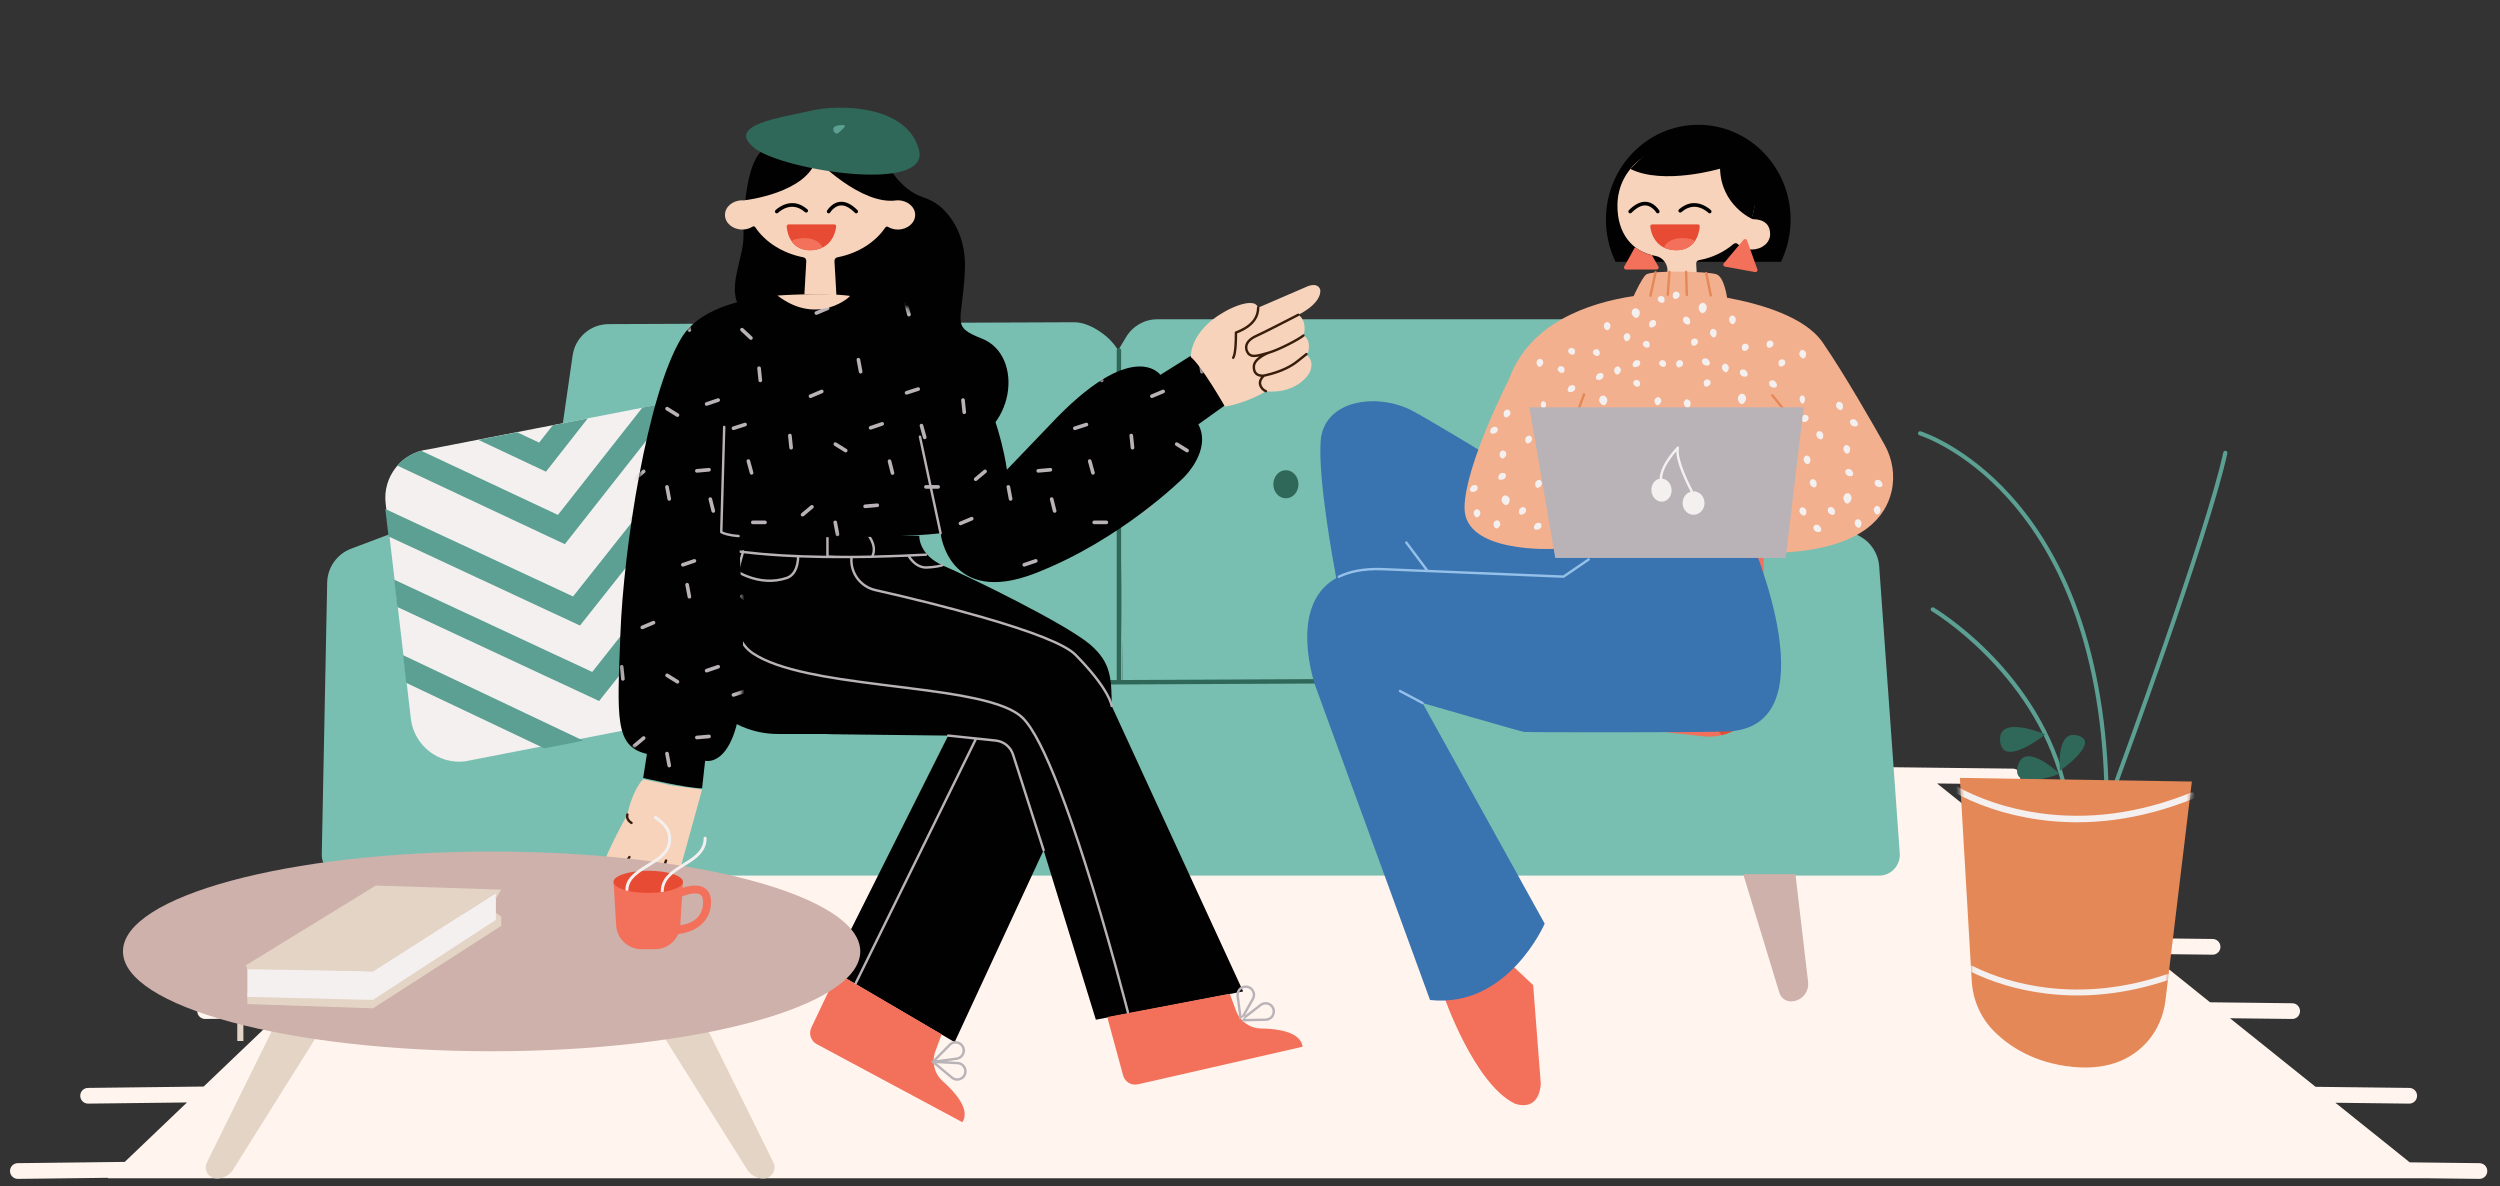 <svg width="586" height="278" viewBox="0 0 586 278" fill="none" xmlns="http://www.w3.org/2000/svg">
<rect x="0" y="0" width="586" height="278" fill="#333333" stroke="none"/>
<path fill-rule="evenodd" clip-rule="evenodd" d="M581.211 272.647L564.844 272.455L547.416 258.485L564.706 258.689H564.729C565.732 258.689 566.548 257.877 566.562 256.868C566.574 255.853 565.763 255.019 564.749 255.007L542.757 254.749L522.703 238.675L537.272 238.844H537.295C538.297 238.844 539.114 238.033 539.125 237.026C539.139 236.008 538.326 235.174 537.315 235.163L518.041 234.936L503.904 223.605L518.616 223.777H518.639C519.641 223.777 520.461 222.968 520.472 221.959C520.483 220.941 519.673 220.106 518.659 220.095L499.244 219.868L487.866 210.748L502.157 210.917H502.177C503.179 210.917 503.998 210.105 504.01 209.096C504.021 208.081 503.211 207.247 502.2 207.235L483.206 207.012L470.427 196.77L486.061 196.95H486.084C487.087 196.95 487.903 196.142 487.917 195.132C487.929 194.114 487.118 193.283 486.104 193.269L465.764 193.033L454.05 183.643L471.796 183.85H471.819C472.821 183.85 473.637 183.041 473.649 182.032C473.66 181.014 472.85 180.179 471.839 180.168L441.274 179.812H441.251C440.916 179.812 440.601 179.904 440.329 180.065H145.038C144.766 179.904 144.452 179.812 144.115 179.812H144.093L113.529 180.168C112.517 180.179 111.707 181.014 111.718 182.032C111.73 183.041 112.548 183.85 113.55 183.85H113.572L122.015 183.752L112.206 193.12L99.263 193.269C98.251 193.283 97.441 194.114 97.452 195.132C97.464 196.142 98.282 196.95 99.284 196.95H99.306L108.303 196.847L97.603 207.066L83.168 207.235C82.156 207.247 81.345 208.081 81.357 209.096C81.369 210.105 82.187 210.917 83.189 210.917H83.211L93.7 210.793L84.172 219.891L66.707 220.095C65.695 220.106 64.885 220.941 64.896 221.959C64.908 222.968 65.726 223.777 66.728 223.777H66.75L80.269 223.619L68.431 234.925L48.052 235.163C47.04 235.174 46.23 236.008 46.241 237.026C46.253 238.036 47.071 238.844 48.073 238.844H48.095L64.528 238.652L47.735 254.689L20.617 255.007C19.605 255.019 18.795 255.853 18.807 256.868C18.818 257.877 19.636 258.689 20.638 258.689H20.66L43.831 258.416L29.239 272.351L4.157 272.647C3.145 272.658 2.334 273.493 2.346 274.508C2.358 275.517 3.176 276.328 4.178 276.328H4.2L25.337 276.079L25.221 276.191H569.446L581.168 276.328H581.189C582.191 276.328 583.01 275.517 583.021 274.508C583.033 273.493 582.222 272.658 581.211 272.647Z" fill="#FFF5EE"/>
<path fill-rule="evenodd" clip-rule="evenodd" d="M263.143 160.679L123.219 159.465L134.228 83.3C134.834 79.107 138.413 75.991 142.642 75.974L251.723 75.534C254.089 75.525 256.494 76.684 258.733 78.382C260.972 80.079 262.103 82.124 262.103 82.124L263.143 160.679Z" fill="#78BFB1"/>
<path fill-rule="evenodd" clip-rule="evenodd" d="M271.257 74.841C268.284 74.841 265.529 76.401 263.993 78.953L262.102 82.093L263.143 160.679L398.561 159.465L388.68 82.316C388.133 78.042 384.507 74.841 380.211 74.841H271.257Z" fill="#78BFB1"/>
<path fill-rule="evenodd" clip-rule="evenodd" d="M130.194 110.556L82.291 128.62C78.981 129.868 76.763 133.019 76.692 136.572L75.425 200.268C75.371 203 77.559 205.245 80.276 205.245H440.467C443.282 205.245 445.507 202.84 445.304 200.015L440.478 132.727C440.266 129.768 438.565 127.122 435.967 125.714L390.765 101.199L398.057 159.574H123.234L130.194 110.556Z" fill="#78BFB1"/>
<path fill-rule="evenodd" clip-rule="evenodd" d="M110.405 204.898H98.16L95.194 230.188C94.911 232.602 96.792 234.724 99.216 234.724C100.46 234.724 101.557 233.91 101.921 232.717L110.405 204.898ZM408.605 204.898H420.851L423.815 230.188C424.099 232.602 422.217 234.724 419.794 234.724C418.551 234.724 417.454 233.91 417.091 232.717L408.605 204.898Z" fill="#CDB1AA"/>
<path fill-rule="evenodd" clip-rule="evenodd" d="M168.07 116.806C169.696 116.806 171.014 115.331 171.014 113.511C171.014 111.692 169.696 110.216 168.07 110.216C166.444 110.216 165.126 111.692 165.126 113.511C165.126 115.331 166.444 116.806 168.07 116.806ZM215.519 116.806C217.145 116.806 218.463 115.331 218.463 113.511C218.463 111.692 217.145 110.216 215.519 110.216C213.894 110.216 212.575 111.692 212.575 113.511C212.575 115.331 213.894 116.806 215.519 116.806ZM304.356 113.511C304.356 115.331 303.038 116.806 301.411 116.806C299.788 116.806 298.467 115.331 298.467 113.511C298.467 111.692 299.788 110.216 301.411 110.216C303.038 110.216 304.356 111.692 304.356 113.511ZM348.515 116.806C350.139 116.806 351.46 115.331 351.46 113.511C351.46 111.692 350.139 110.216 348.515 110.216C346.889 110.216 345.571 111.692 345.571 113.511C345.571 115.331 346.889 116.806 348.515 116.806Z" fill="#2F6858"/>
<path fill-rule="evenodd" clip-rule="evenodd" d="M163.682 167.818L108.989 178.462C102.718 179.196 97.038 174.709 96.304 168.437L90.396 118.015C89.661 111.744 94.149 106.065 100.42 105.331L155.114 94.688C161.385 93.953 167.065 98.441 167.799 104.712L173.707 155.135C174.442 161.406 169.953 167.084 163.682 167.818Z" fill="#F4F0F0"/>
<path fill-rule="evenodd" clip-rule="evenodd" d="M158.2 94.766C157.163 94.593 156.085 94.558 154.989 94.687L150.562 95.552L130.776 120.694L98.746 105.667C96.506 106.243 94.559 107.47 93.088 109.117L132.394 127.557L158.2 94.766ZM167.687 104.527L167.898 106.323L135.945 146.632L91.071 125.732L90.317 119.312L134.324 139.81L166.03 99.812C166.9 101.199 167.484 102.794 167.687 104.527ZM169.416 118.887L170.322 126.603L140.434 164.32L93.148 142.289L92.395 135.875L138.815 157.503L169.416 118.887ZM155.027 169.642L172.747 147.092L171.845 139.349L146.771 171.256L155.027 169.642ZM94.473 153.569L136.727 173.613L127.587 175.42L95.223 160.067L94.473 153.569ZM129.557 99.687L137.766 98.078L127.976 110.563L112.137 103.105L121.226 101.322L126.375 103.746L129.557 99.687Z" fill="#5BA092"/>
<path fill-rule="evenodd" clip-rule="evenodd" d="M262.275 81.604C261.988 81.604 261.756 81.837 261.756 82.124V159.403L173.782 159.82C173.495 159.822 173.264 160.056 173.265 160.343C173.266 160.63 173.5 160.862 173.787 160.861L358.253 159.985C358.542 159.984 358.771 159.75 358.771 159.462C358.771 159.175 358.537 158.943 358.25 158.945L262.794 159.398V82.124C262.794 81.837 262.562 81.604 262.275 81.604Z" fill="#2F6858"/>
<path fill-rule="evenodd" clip-rule="evenodd" d="M388.136 146.981C385.069 146.981 382.583 144.442 382.583 141.31C382.583 138.178 385.069 135.639 388.136 135.639C391.203 135.639 393.689 138.178 393.689 141.31C393.689 144.442 391.203 146.981 388.136 146.981ZM376.726 168.051C374.205 168.912 371.359 167.257 370.371 164.354C369.38 161.451 370.623 158.399 373.143 157.537C375.663 156.676 378.51 158.332 379.498 161.235C380.489 164.138 379.246 167.19 376.726 168.051ZM408.347 162.771C409.988 162.771 411.48 163.375 412.591 164.361C413.107 162.977 413.393 161.479 413.393 159.906V130.824C413.393 127.643 412.222 124.713 410.274 122.463C409.765 126.384 406.462 129.412 402.461 129.412C398.105 129.412 394.577 125.828 394.577 121.406C394.577 119.957 394.958 118.6 395.619 117.428L377.909 115.47C377.911 115.558 377.92 115.645 377.92 115.735C377.92 118.621 375.932 120.961 373.478 120.961C371.026 120.961 369.036 118.621 369.036 115.735C369.036 115.31 369.085 114.899 369.165 114.504L365.602 114.11C358.055 113.276 351.46 119.193 351.46 126.796V130.054C352.01 129.926 352.577 129.856 353.158 129.856C358.001 129.856 361.93 134.536 361.93 140.309C361.93 146.082 358.001 150.761 353.158 150.761C352.577 150.761 352.01 150.693 351.46 150.564V155.878C351.46 162.385 356.348 167.851 362.807 168.564L399.248 172.593C400.714 172.753 402.144 172.659 403.495 172.349C402.639 171.34 402.126 170.058 402.126 168.664C402.126 165.409 404.913 162.771 408.347 162.771Z" fill="#F3705A"/>
<path fill-rule="evenodd" clip-rule="evenodd" d="M373.478 120.961C375.932 120.961 377.92 118.621 377.92 115.735C377.92 115.675 377.917 115.615 377.914 115.556V115.555C377.911 115.527 377.911 115.499 377.909 115.47L369.165 114.504C369.085 114.899 369.036 115.31 369.036 115.735C369.036 118.621 371.026 120.961 373.478 120.961ZM353.158 129.856C358.001 129.856 361.93 134.536 361.93 140.309C361.93 146.082 358.001 150.762 353.158 150.762C352.577 150.762 352.01 150.692 351.46 150.564V130.054C352.01 129.926 352.577 129.856 353.158 129.856ZM382.583 141.31C382.583 138.178 385.069 135.639 388.136 135.639C391.203 135.639 393.689 138.178 393.689 141.31C393.689 144.442 391.203 146.98 388.136 146.98C385.069 146.98 382.583 144.442 382.583 141.31ZM370.371 164.354C369.38 161.451 370.623 158.399 373.143 157.537C375.663 156.676 378.51 158.331 379.498 161.234C380.489 164.138 379.246 167.19 376.726 168.051C374.205 168.912 371.359 167.257 370.371 164.354ZM412.594 164.361C411.48 163.375 409.988 162.771 408.347 162.771C404.913 162.771 402.126 165.409 402.126 168.664C402.126 170.058 402.639 171.34 403.495 172.349C407.668 171.394 411.102 168.368 412.594 164.361ZM410.274 122.463C409.765 126.384 406.462 129.412 402.461 129.412C398.105 129.412 394.577 125.827 394.577 121.406C394.577 119.957 394.958 118.6 395.619 117.428L402.046 118.138C405.348 118.503 408.235 120.111 410.274 122.463Z" fill="#E74B33"/>
<path d="M57.048 235.122H55.616V244.011H57.048V235.122Z" fill="#E3D4C5"/>
<path fill-rule="evenodd" clip-rule="evenodd" d="M493.729 183.959C493.466 183.959 493.249 183.749 493.24 183.484C492.71 167.721 490.095 153.627 485.468 141.592C481.772 131.979 476.79 123.653 470.663 116.843C460.252 105.272 450.032 102.071 449.93 102.04C449.671 101.962 449.525 101.688 449.603 101.428C449.682 101.168 449.957 101.02 450.214 101.1C450.318 101.131 460.798 104.413 471.39 116.184C477.598 123.083 482.642 131.513 486.382 141.238C491.049 153.375 493.686 167.578 494.219 183.45C494.228 183.722 494.017 183.949 493.746 183.959H493.729ZM496.061 183.746C496.004 183.746 495.947 183.736 495.89 183.715C495.637 183.621 495.507 183.337 495.602 183.083C495.815 182.508 516.952 125.364 521.135 106.052C521.192 105.787 521.452 105.616 521.718 105.676C521.982 105.734 522.15 105.996 522.092 106.261C517.895 125.641 496.733 182.85 496.52 183.426C496.447 183.623 496.26 183.746 496.061 183.746ZM483.084 183.168C483.142 183.388 483.34 183.534 483.557 183.534C483.598 183.534 483.641 183.528 483.683 183.517C483.944 183.447 484.1 183.178 484.03 182.916C480.39 169.184 472.227 158.905 466.021 152.7C459.299 145.98 453.345 142.448 453.286 142.413C453.053 142.276 452.753 142.354 452.616 142.589C452.48 142.823 452.558 143.124 452.792 143.262C453.025 143.399 476.221 157.286 483.084 183.168Z" fill="#5BA092"/>
<path fill-rule="evenodd" clip-rule="evenodd" d="M479.433 172.151C479.433 172.151 468.223 167.316 468.836 173.733C469.449 180.15 479.433 172.151 479.433 172.151ZM482.848 180.678C482.848 180.678 481.878 171.304 486.702 172.327C492.919 173.646 482.848 180.678 482.848 180.678ZM482.761 181.381C482.761 181.381 474.854 173.777 473.07 179.231C470.873 185.947 482.761 181.381 482.761 181.381Z" fill="#2F6858"/>
<path fill-rule="evenodd" clip-rule="evenodd" d="M459.395 182.338L513.771 183.194L507.589 234.474C507.158 238.047 505.727 241.45 503.352 244.146C500.263 247.653 494.936 250.947 485.987 250.091C476.973 249.229 471.072 245.373 467.435 241.758C464.283 238.624 462.437 234.405 462.177 229.96L459.395 182.338Z" fill="#E58857"/>
<mask id="mask0_66_8" style="mask-type:luminance" maskUnits="userSpaceOnUse" x="459" y="182" width="55" height="69">
<path fill-rule="evenodd" clip-rule="evenodd" d="M459.395 182.338L513.771 183.194L507.589 234.474C507.158 238.047 505.727 241.45 503.352 244.146C500.263 247.653 494.936 250.947 485.987 250.091C476.973 249.229 471.072 245.373 467.435 241.758C464.283 238.624 462.437 234.405 462.177 229.96L459.395 182.338Z" fill="white"/>
</mask>
<g mask="url(#mask0_66_8)">
<path fill-rule="evenodd" clip-rule="evenodd" d="M514.552 186.217C514.399 185.826 513.965 185.634 513.58 185.789C501.14 190.799 489.302 192.153 478.255 190.632C470.369 189.546 463.667 187.132 458.351 184.167C457.988 183.964 457.533 184.099 457.335 184.468C457.136 184.836 457.269 185.299 457.631 185.501C463.1 188.552 469.974 191.027 478.054 192.14C489.351 193.696 501.448 192.311 514.131 187.204C514.516 187.05 514.704 186.607 514.552 186.217ZM461.35 227.251C461.294 227.083 461.301 226.895 461.385 226.724C461.554 226.38 461.968 226.238 462.31 226.407C467.227 228.833 473.082 230.693 479.748 231.509C488.647 232.598 498.114 231.695 508.029 228.321C508.345 228.213 508.685 228.348 508.847 228.627C508.871 228.667 508.89 228.71 508.905 228.755C508.913 228.778 508.919 228.8 508.925 228.823C508.939 228.886 508.944 228.949 508.941 229.011C508.928 229.287 508.75 229.541 508.473 229.635C498.357 233.077 488.683 234 479.58 232.886C472.753 232.05 466.75 230.144 461.7 227.652C461.528 227.567 461.407 227.42 461.35 227.251Z" fill="#F4F0F0"/>
</g>
<path d="M161.047 150.681C161.047 138.883 170.579 129.319 182.337 129.319H210.201C210.517 129.319 210.772 129.576 210.772 129.893V171.469C210.772 171.785 210.517 172.042 210.201 172.042H182.337C170.579 172.042 161.047 162.478 161.047 150.681Z" fill="#010101"/>
<path fill-rule="evenodd" clip-rule="evenodd" d="M291.384 232.39L260.575 165.465C260.575 158.822 260.3 155.243 255.651 151.183C250.177 146.403 227.348 135.272 221.297 132.688C215.214 130.091 215.481 125.592 215.481 125.592H167.522C167.522 125.592 139.876 172.136 197.416 172.136L222.258 172.423L194.743 227.293L223.767 244.28L244.625 199.278L256.869 239.021L291.384 232.39Z" fill="#010101"/>
<path fill-rule="evenodd" clip-rule="evenodd" d="M263.253 252.068L259.537 238.397L288.253 232.932L289.735 236.917C290.649 239.374 292.964 241.04 295.577 241.076C299.523 241.131 304.87 241.859 305.335 245.351L266.734 254.164C265.202 254.514 263.666 253.59 263.253 252.068Z" fill="#F3705A"/>
<path fill-rule="evenodd" clip-rule="evenodd" d="M296.699 238.734C297.93 238.708 298.69 237.375 298.09 236.296C297.603 235.423 296.458 235.187 295.667 235.797L291.72 238.843L296.699 238.734ZM290.681 238.921L295.319 235.342C296.385 234.519 297.932 234.838 298.589 236.017C299.399 237.473 298.373 239.272 296.711 239.308L290.862 239.435C290.586 239.441 290.463 239.09 290.681 238.921ZM293.464 233.938C294.022 232.836 293.211 231.535 291.979 231.556C290.982 231.574 290.234 232.475 290.397 233.471L291.027 238.261L293.464 233.938ZM290.572 239.186L289.832 233.555C289.613 232.223 290.624 231.006 291.969 230.983C293.632 230.954 294.727 232.711 293.968 234.209L291.104 239.289C290.969 239.529 290.608 239.459 290.572 239.186Z" fill="#B9B3B8"/>
<path fill-rule="evenodd" clip-rule="evenodd" d="M196.252 228.087L220.711 242.455L219.244 246.444C218.339 248.904 219.01 251.683 220.967 253.421C223.922 256.044 227.502 260.097 225.583 263.048L191.455 244.748C190.066 244.01 189.503 242.305 190.179 240.881L196.252 228.087Z" fill="#F3705A"/>
<path fill-rule="evenodd" clip-rule="evenodd" d="M225.308 245.278C226.035 246.275 225.443 247.69 224.224 247.867L219.48 248.502L222.846 245.075C223.553 244.375 224.719 244.47 225.308 245.278ZM225.769 244.939C224.974 243.849 223.401 243.721 222.442 244.669L218.596 248.585C218.363 248.62 218.264 248.928 218.46 249.09L222.976 252.822C224.26 253.883 226.207 253.191 226.539 251.557C226.808 250.234 225.843 248.98 224.5 248.906L221.874 248.76L224.302 248.435C225.951 248.196 226.751 246.285 225.769 244.939ZM225.979 251.442C225.733 252.653 224.291 253.165 223.34 252.38L219.496 249.203L224.468 249.478C225.464 249.533 226.178 250.462 225.979 251.442Z" fill="#B9B3B8"/>
<path fill-rule="evenodd" clip-rule="evenodd" d="M204.493 126.427C204.358 126.157 204.213 125.911 204.068 125.693C203.979 125.561 203.91 125.466 203.868 125.413C203.814 125.345 203.731 125.306 203.644 125.306H193.956C193.798 125.306 193.67 125.434 193.67 125.592V130.262C186.139 130.167 179.769 129.769 174.48 129.137C174.452 129.051 174.384 128.98 174.291 128.952C174.165 128.913 174.032 128.967 173.965 129.075C173.684 129.04 173.406 129.004 173.131 128.968C170.961 128.683 169.174 128.377 167.746 128.071C167.248 127.965 166.83 127.866 166.491 127.777C166.372 127.746 166.272 127.719 166.191 127.696C166.142 127.682 166.111 127.673 166.097 127.668C165.946 127.621 165.786 127.706 165.739 127.857C165.693 128.009 165.777 128.169 165.928 128.216C165.946 128.222 165.982 128.232 166.034 128.247C166.12 128.272 166.224 128.3 166.347 128.333C166.695 128.423 167.12 128.524 167.627 128.632C169.069 128.941 170.872 129.249 173.057 129.537C173.298 129.569 173.542 129.6 173.788 129.631C172.561 133.774 171.765 137.96 171.709 141.773C171.63 147.18 173.07 151.235 176.406 153.433C179.322 155.354 183.625 156.849 189.425 158.093C193.99 159.072 198.89 159.81 206.765 160.798C207.366 160.873 207.988 160.951 208.768 161.048L209.68 161.161L210.765 161.295C219.69 162.403 224.094 163.045 228.409 163.978C233.945 165.176 237.62 166.619 239.523 168.486C241.905 170.826 244.829 176.63 248.151 185.285C250.028 190.176 252.001 195.893 254.036 202.27C256.484 209.944 258.898 218.168 261.171 226.391C261.966 229.269 262.688 231.941 263.321 234.34C263.543 235.179 263.738 235.924 263.904 236.567C263.963 236.791 264.013 236.987 264.056 237.153C264.081 237.253 264.099 237.32 264.107 237.354C264.146 237.507 264.302 237.6 264.455 237.561C264.608 237.521 264.7 237.365 264.661 237.212L264.643 237.142L264.609 237.01C264.567 236.844 264.516 236.647 264.458 236.422C264.291 235.779 264.096 235.033 263.874 234.193C263.239 231.793 262.518 229.118 261.722 226.238C259.447 218.008 257.031 209.778 254.58 202.096C252.542 195.709 250.566 189.982 248.684 185.079C245.332 176.345 242.385 170.495 239.922 168.076C237.921 166.111 234.164 164.636 228.529 163.418C224.191 162.479 219.777 161.836 210.835 160.726L209.745 160.591L208.839 160.479C208.058 160.382 207.436 160.304 206.836 160.229C198.976 159.242 194.089 158.506 189.545 157.532C183.808 156.302 179.564 154.827 176.72 152.954C173.579 150.884 172.204 147.013 172.28 141.782C172.314 139.461 172.628 136.993 173.15 134.479C173.262 134.543 173.391 134.613 173.535 134.688C173.995 134.927 174.519 135.166 175.102 135.389C178.077 136.524 181.291 136.82 184.475 135.755C185.659 135.36 186.447 134.445 186.908 133.185C187.111 132.632 187.238 132.042 187.306 131.449C187.34 131.15 187.355 130.887 187.358 130.676C191.012 130.818 194.986 130.88 199.292 130.851C199.068 134.503 201.541 137.786 205.118 138.595C213.264 140.434 222.125 142.63 230.164 144.945C241.768 148.287 249.548 151.298 251.894 153.685C255.45 157.305 257.789 160.311 259.149 162.733C259.621 163.573 259.937 164.278 260.127 164.852C260.192 165.049 260.237 165.215 260.266 165.35C260.282 165.426 260.288 165.472 260.29 165.489C260.303 165.647 260.442 165.764 260.599 165.751C260.756 165.737 260.873 165.598 260.859 165.44C260.848 165.303 260.794 165.048 260.669 164.671C260.468 164.061 260.136 163.322 259.647 162.451C258.261 159.982 255.89 156.937 252.301 153.283C249.854 150.792 242.046 147.77 230.322 144.394C222.27 142.075 213.399 139.877 205.244 138.035C201.927 137.285 199.639 134.233 199.865 130.847C200.042 130.845 200.218 130.844 200.396 130.842C201.155 130.838 201.933 130.831 202.71 130.821C203.156 130.816 203.57 130.81 203.941 130.805C204.07 130.803 204.186 130.801 204.285 130.799L204.407 130.797C204.443 130.796 204.478 130.789 204.51 130.776C207.149 130.718 209.901 130.628 212.767 130.505C212.823 130.601 212.912 130.74 213.033 130.912C213.268 131.242 213.544 131.571 213.862 131.88C214.824 132.813 215.954 133.359 217.238 133.307C218.199 133.269 219.044 133.177 219.773 133.047C220.121 132.986 220.42 132.919 220.67 132.853C220.823 132.812 220.927 132.779 220.983 132.76C221.132 132.707 221.21 132.543 221.157 132.393C221.104 132.244 220.941 132.166 220.792 132.219C220.751 132.234 220.661 132.262 220.523 132.298C220.288 132.361 220.005 132.424 219.673 132.483C218.97 132.607 218.151 132.697 217.215 132.734C216.108 132.779 215.118 132.301 214.259 131.468C213.968 131.185 213.714 130.882 213.499 130.579C213.474 130.544 213.45 130.51 213.427 130.476C214.62 130.423 215.833 130.365 217.066 130.3C217.223 130.292 217.344 130.157 217.336 129.999C217.328 129.841 217.193 129.719 217.036 129.727C212.74 129.953 208.685 130.106 204.866 130.194C204.894 130.123 204.919 130.052 204.942 129.979C205.311 128.824 205.086 127.605 204.493 126.427ZM198.919 130.273C199.401 130.273 199.896 130.271 200.399 130.269C201.651 130.256 202.93 130.236 204.237 130.208C204.301 130.076 204.354 129.942 204.398 129.805C204.713 128.817 204.514 127.741 203.983 126.685C203.859 126.438 203.726 126.212 203.593 126.012C203.558 125.961 203.528 125.916 203.501 125.879H194.241V130.174C195.134 130.241 196.764 130.272 198.919 130.273ZM173.276 133.888C173.301 133.903 173.341 133.927 173.397 133.96C173.511 134.026 173.645 134.099 173.798 134.179C174.239 134.409 174.744 134.638 175.306 134.853C178.167 135.945 181.251 136.229 184.295 135.211C185.293 134.878 185.966 134.097 186.372 132.987C186.557 132.481 186.675 131.935 186.738 131.384C186.761 131.181 186.775 130.988 186.783 130.81C186.785 130.753 186.786 130.7 186.787 130.653C182.123 130.46 177.991 130.135 174.363 129.701C173.948 131.097 173.582 132.498 173.276 133.888ZM221.973 172.394C221.957 172.551 222.071 172.692 222.228 172.708L228.365 173.35L200.324 230.34C200.254 230.482 200.312 230.654 200.453 230.724C200.595 230.794 200.766 230.736 200.836 230.594L228.971 173.413L233.391 173.876C235.158 174.061 236.649 175.276 237.192 176.973L244.352 199.366C244.401 199.517 244.561 199.6 244.712 199.551C244.862 199.503 244.945 199.342 244.896 199.191L237.736 176.798C237.124 174.884 235.442 173.514 233.45 173.305L222.287 172.138C222.13 172.121 221.99 172.236 221.973 172.394Z" fill="#B9B3B8"/>
<path fill-rule="evenodd" clip-rule="evenodd" d="M208.083 38.679C208.083 38.679 210.962 44.438 216.317 46.214C218.13 46.815 219.817 47.764 221.164 49.125C223.631 51.618 226.52 56.132 226.169 63.434C225.568 75.945 222.76 76.444 230.177 79.376C240.188 83.333 237.993 101.875 224.366 104.599C218.141 105.843 211.796 107.4 205.987 110.002C198.978 113.142 191.356 120.275 183.314 116.611C176.537 113.524 173.932 105.787 175.418 98.832C176.297 94.72 178.188 90.908 180.078 87.156C181.917 83.505 183.175 79.89 179.652 76.857C177.745 75.215 175.272 74.464 173.671 72.435C170.164 67.989 174.233 60.633 174.265 55.666C174.42 32.077 181.188 34.477 181.188 34.477L195.307 30.241L208.083 38.679Z" fill="#010101"/>
<path fill-rule="evenodd" clip-rule="evenodd" d="M210.463 46.954C210.366 46.954 210.271 46.957 210.177 46.963C209.931 46.978 209.723 46.787 209.728 46.54C209.729 46.47 209.73 46.4 209.73 46.329C209.73 38.397 201.925 31.965 192.296 31.965C182.668 31.965 174.862 38.397 174.862 46.329C174.862 46.404 174.863 46.479 174.865 46.553C174.87 46.803 174.657 46.997 174.41 46.974C174.27 46.961 174.127 46.954 173.982 46.954C171.746 46.954 169.933 48.487 169.933 50.379C169.933 52.27 171.746 53.803 173.982 53.803C174.89 53.803 175.726 53.549 176.4 53.122C176.611 52.989 176.884 53.044 177.023 53.252C179.371 56.761 183.445 59.373 188.305 60.311C188.724 60.393 189.018 60.775 188.994 61.204L188.532 69.305H196.061L195.599 61.204C195.575 60.775 195.868 60.392 196.288 60.311C201.12 59.379 205.176 56.791 207.53 53.312C207.665 53.112 207.926 53.052 208.133 53.176C208.792 53.57 209.594 53.803 210.463 53.803C212.699 53.803 214.512 52.27 214.512 50.379C214.512 48.487 212.699 46.954 210.463 46.954ZM209.728 46.54C209.729 46.47 209.731 46.4 209.731 46.329C209.731 38.397 201.925 31.965 192.297 31.965C182.668 31.965 174.863 38.397 174.863 46.329C174.863 46.404 174.863 46.479 174.865 46.553C174.867 46.654 174.833 46.745 174.776 46.817L174.773 46.911C174.773 46.911 189.062 45.24 191.326 37.359C191.326 37.359 201.868 48.211 210.177 46.963C209.931 46.978 209.723 46.787 209.728 46.54Z" fill="#F7D3BB"/>
<path fill-rule="evenodd" clip-rule="evenodd" d="M215.4 35.082C212.615 24.683 196.95 24.333 189.988 25.969C183.025 27.605 169.903 29.215 176.875 34.732C183.374 39.873 218.185 45.481 215.4 35.082Z" fill="#2F6858"/>
<path fill-rule="evenodd" clip-rule="evenodd" d="M195.785 31.188C195.998 31.341 196.285 31.334 196.489 31.17C197.11 30.671 198.475 29.512 197.953 29.381C197.286 29.213 195.333 29.336 195.308 30.241C195.295 30.72 195.546 31.015 195.785 31.188Z" fill="#5BA092"/>
<path fill-rule="evenodd" clip-rule="evenodd" d="M182.366 49.884C182.2 50.052 181.931 50.052 181.765 49.884C181.6 49.716 181.6 49.444 181.765 49.276C181.978 49.061 182.354 48.752 182.869 48.444C184.866 47.252 187.094 47.208 189.251 49.074C189.429 49.228 189.45 49.499 189.298 49.68C189.146 49.861 188.878 49.882 188.699 49.728C186.85 48.128 185.011 48.164 183.3 49.185C183.038 49.341 182.804 49.508 182.602 49.675C182.483 49.773 182.403 49.846 182.366 49.884Z" fill="#010101"/>
<path fill-rule="evenodd" clip-rule="evenodd" d="M194.604 49.798C194.485 50.003 194.225 50.071 194.023 49.951C193.821 49.831 193.753 49.567 193.872 49.362C194.025 49.098 194.31 48.72 194.726 48.342C196.405 46.817 198.577 46.817 201.004 49.276C201.17 49.444 201.17 49.716 201.004 49.884C200.838 50.052 200.57 50.052 200.404 49.884C198.303 47.756 196.644 47.756 195.292 48.983C195.092 49.164 194.918 49.36 194.771 49.554C194.685 49.669 194.629 49.755 194.604 49.798Z" fill="#010101"/>
<path fill-rule="evenodd" clip-rule="evenodd" d="M184.823 52.601H195.57C195.814 52.601 196.008 52.809 195.994 53.056C195.983 53.241 195.943 53.549 195.852 53.939C195.703 54.586 195.462 55.232 195.11 55.839C194.075 57.621 192.309 58.682 189.702 58.64C187.476 58.604 185.983 57.54 185.126 55.814C184.825 55.209 184.625 54.564 184.506 53.92C184.434 53.532 184.405 53.227 184.399 53.044C184.392 52.802 184.584 52.601 184.823 52.601Z" fill="#E74B33"/>
<path fill-rule="evenodd" clip-rule="evenodd" d="M186.177 56.145C186.343 56.098 186.531 56.051 186.737 56.008C187.748 55.796 188.798 55.734 189.793 55.917C190.931 56.127 191.888 56.646 192.583 57.532C192.754 57.749 192.679 58.071 192.431 58.189C192.297 58.253 192.064 58.342 191.749 58.43C190.098 58.888 188.065 58.784 186.557 57.611C186.314 57.421 186.06 57.168 185.809 56.936C185.569 56.714 185.653 56.314 185.96 56.21C186.002 56.196 186.075 56.173 186.177 56.145Z" fill="#F3705A"/>
<path fill-rule="evenodd" clip-rule="evenodd" d="M159.723 79.22C151.712 92.437 146.169 128.504 145.419 148.62C144.681 168.44 144.052 174.943 151.638 176.725L150.758 182.355C150.758 182.355 161.01 184.781 164.57 184.781L165.282 178.325C165.282 178.325 175.142 181.043 174.152 150.349C173.173 119.992 173.117 125.653 173.117 125.653C173.117 125.653 206.231 126.606 220.472 124.998C220.472 124.998 222.313 142.253 242.607 134.394C262.902 126.535 277.5 111.889 277.5 111.889C277.5 111.889 284.099 105.547 280.894 99.474L287.125 95.009C287.125 95.009 282.87 87.298 279.114 83.399L271.993 87.864C271.993 87.864 265.548 78.801 246.047 99.639L236.021 110.103C236.021 110.103 230.977 70.168 200.697 69.47C196.714 69.378 167.734 66.002 159.723 79.22Z" fill="#010101"/>
<mask id="mask1_66_8" style="mask-type:luminance" maskUnits="userSpaceOnUse" x="145" y="69" width="143" height="116">
<path fill-rule="evenodd" clip-rule="evenodd" d="M159.723 79.22C151.712 92.437 146.169 128.504 145.419 148.62C144.681 168.44 144.052 174.943 151.638 176.725L150.758 182.355C150.758 182.355 161.01 184.781 164.57 184.781L165.282 178.325C165.282 178.325 175.142 181.043 174.152 150.349C173.173 119.992 173.117 125.653 173.117 125.653C173.117 125.653 206.231 126.606 220.472 124.998C220.472 124.998 222.313 142.253 242.607 134.394C262.902 126.535 277.5 111.889 277.5 111.889C277.5 111.889 284.099 105.547 280.894 99.474L287.125 95.009C287.125 95.009 282.87 87.298 279.114 83.399L271.993 87.864C271.993 87.864 265.548 78.801 246.047 99.639L236.021 110.103C236.021 110.103 230.977 70.168 200.697 69.47C196.714 69.378 167.734 66.002 159.723 79.22Z" fill="white"/>
</mask>
<g mask="url(#mask1_66_8)">
<path fill-rule="evenodd" clip-rule="evenodd" d="M132.237 70.553C132.008 70.611 131.868 70.845 131.926 71.075L132.623 73.856C132.681 74.086 132.914 74.226 133.144 74.168C133.373 74.11 133.513 73.876 133.455 73.646L132.757 70.865C132.7 70.635 132.467 70.495 132.237 70.553ZM194.383 72.093C194.291 71.874 194.04 71.772 193.822 71.864L191.189 72.978C190.97 73.07 190.868 73.322 190.96 73.541C191.052 73.76 191.303 73.863 191.522 73.771L194.155 72.657C194.373 72.564 194.475 72.312 194.383 72.093ZM142.021 75.996C142.021 76.233 142.213 76.426 142.45 76.426H145.307C145.544 76.426 145.736 76.233 145.736 75.996C145.736 75.758 145.544 75.566 145.307 75.566H142.45C142.213 75.566 142.021 75.758 142.021 75.996ZM173.608 76.985C173.447 77.159 173.457 77.431 173.631 77.593L175.725 79.544C175.899 79.706 176.17 79.696 176.331 79.522C176.492 79.348 176.482 79.076 176.308 78.914L174.214 76.963C174.041 76.801 173.77 76.811 173.608 76.985ZM137.02 114.561C136.783 114.561 136.591 114.368 136.591 114.131C136.591 113.893 136.783 113.7 137.02 113.7H139.878C140.114 113.7 140.306 113.893 140.306 114.131C140.306 114.368 140.114 114.561 139.878 114.561H137.02ZM176.029 122.446C176.029 122.683 176.221 122.876 176.457 122.876H179.315C179.552 122.876 179.744 122.683 179.744 122.446C179.744 122.208 179.552 122.016 179.315 122.016H176.457C176.221 122.016 176.029 122.208 176.029 122.446ZM153.017 83.046C153.235 82.954 153.486 83.057 153.578 83.276C153.67 83.495 153.568 83.747 153.35 83.839L150.717 84.953C150.498 85.045 150.247 84.943 150.155 84.724C150.063 84.505 150.165 84.252 150.383 84.16L153.017 83.046ZM193.016 91.591C192.924 91.372 192.672 91.269 192.454 91.362L189.821 92.476C189.603 92.568 189.501 92.82 189.593 93.039C189.685 93.258 189.936 93.361 190.154 93.268L192.787 92.154C193.006 92.062 193.108 91.81 193.016 91.591ZM147.587 121.181C147.805 121.089 148.057 121.192 148.149 121.411C148.241 121.63 148.138 121.882 147.92 121.974L145.287 123.088C145.068 123.18 144.817 123.078 144.725 122.859C144.633 122.64 144.735 122.387 144.954 122.295L147.587 121.181ZM160.641 74.634C160.597 74.4 160.751 74.175 160.983 74.132C161.216 74.088 161.44 74.241 161.484 74.475L162.013 77.292C162.056 77.526 161.903 77.751 161.67 77.794C161.438 77.839 161.214 77.685 161.17 77.452L160.641 74.634ZM201.127 83.888C200.895 83.932 200.741 84.157 200.785 84.39L201.314 87.208C201.358 87.442 201.582 87.595 201.814 87.551C202.047 87.507 202.2 87.282 202.157 87.049L201.628 84.231C201.584 83.998 201.36 83.844 201.127 83.888ZM155.918 114.21C155.874 113.977 156.027 113.752 156.26 113.708C156.492 113.664 156.716 113.817 156.76 114.051L157.289 116.869C157.333 117.102 157.18 117.327 156.947 117.371C156.714 117.415 156.49 117.261 156.447 117.028L155.918 114.21ZM195.697 122.023C195.465 122.067 195.312 122.292 195.356 122.525L195.884 125.343C195.928 125.576 196.152 125.73 196.385 125.686C196.617 125.642 196.77 125.417 196.727 125.184L196.198 122.366C196.154 122.133 195.93 121.979 195.697 122.023ZM145.283 93.819C145.258 93.582 145.43 93.371 145.665 93.347C145.901 93.322 146.111 93.494 146.136 93.73L146.429 96.582C146.454 96.819 146.282 97.03 146.047 97.054C145.811 97.079 145.601 96.907 145.577 96.671L145.283 93.819ZM185.103 101.662C184.867 101.686 184.696 101.898 184.72 102.134L185.014 104.986C185.038 105.222 185.249 105.394 185.484 105.37C185.72 105.345 185.891 105.134 185.867 104.898L185.573 102.045C185.549 101.809 185.338 101.637 185.103 101.662ZM177.497 86.354C177.473 86.118 177.644 85.907 177.879 85.882C178.115 85.858 178.325 86.03 178.35 86.266L178.643 89.118C178.668 89.354 178.497 89.566 178.261 89.59C178.026 89.614 177.815 89.443 177.791 89.206L177.497 86.354ZM140.235 129.178C140 129.203 139.829 129.414 139.853 129.65L140.147 132.502C140.171 132.739 140.382 132.91 140.617 132.886C140.853 132.862 141.024 132.65 140.999 132.414L140.706 129.562C140.681 129.326 140.471 129.154 140.235 129.178ZM156.141 96.156C155.939 96.031 155.877 95.766 156.002 95.564C156.126 95.362 156.39 95.3 156.592 95.425L159.022 96.933C159.223 97.058 159.286 97.323 159.161 97.525C159.037 97.727 158.772 97.79 158.571 97.665L156.141 96.156ZM195.439 103.879C195.315 104.081 195.377 104.346 195.578 104.471L198.009 105.98C198.21 106.105 198.474 106.042 198.599 105.84C198.723 105.638 198.661 105.373 198.46 105.248L196.029 103.74C195.828 103.615 195.564 103.677 195.439 103.879ZM132.616 92.481C132.39 92.554 132.149 92.429 132.076 92.203C132.004 91.977 132.128 91.735 132.354 91.662L135.074 90.786C135.3 90.713 135.541 90.838 135.614 91.064C135.686 91.29 135.562 91.532 135.336 91.605L132.616 92.481ZM171.514 100.518C171.586 100.744 171.828 100.869 172.053 100.796L174.774 99.92C175 99.847 175.124 99.605 175.051 99.379C174.979 99.153 174.737 99.028 174.512 99.101L171.791 99.977C171.566 100.05 171.442 100.292 171.514 100.518ZM127.615 129.889C127.389 129.961 127.148 129.837 127.075 129.611C127.003 129.385 127.127 129.142 127.353 129.07L130.074 128.193C130.299 128.121 130.54 128.245 130.613 128.471C130.685 128.698 130.561 128.94 130.336 129.012L127.615 129.889ZM128.068 108.206C128.01 107.976 128.149 107.742 128.379 107.684C128.609 107.626 128.842 107.766 128.899 107.997L129.597 110.777C129.654 111.007 129.515 111.241 129.286 111.299C129.056 111.357 128.823 111.217 128.765 110.987L128.068 108.206ZM166.388 116.573C166.158 116.631 166.019 116.865 166.077 117.095L166.774 119.876C166.832 120.106 167.065 120.246 167.294 120.188C167.524 120.13 167.663 119.896 167.605 119.666L166.908 116.885C166.85 116.655 166.617 116.515 166.388 116.573ZM182.08 129.998C182.023 129.768 182.162 129.534 182.391 129.476C182.621 129.418 182.854 129.558 182.912 129.788L183.609 132.569C183.667 132.799 183.527 133.033 183.298 133.09C183.068 133.149 182.835 133.009 182.778 132.779L182.08 129.998ZM165.229 94.83C165.304 95.055 165.548 95.176 165.772 95.1L168.479 94.182C168.704 94.106 168.824 93.862 168.748 93.637C168.672 93.412 168.429 93.291 168.205 93.367L165.498 94.285C165.273 94.361 165.153 94.605 165.229 94.83ZM204.21 100.682C203.985 100.758 203.742 100.637 203.666 100.412C203.591 100.187 203.711 99.943 203.935 99.867L206.642 98.949C206.867 98.873 207.11 98.993 207.186 99.219C207.262 99.444 207.141 99.688 206.917 99.764L204.21 100.682ZM159.656 132.526C159.732 132.751 159.975 132.872 160.2 132.795L162.907 131.877C163.131 131.801 163.252 131.557 163.176 131.332C163.1 131.107 162.857 130.986 162.632 131.062L159.925 131.981C159.701 132.057 159.581 132.301 159.656 132.526ZM135.562 99.872C135.499 99.643 135.633 99.406 135.861 99.343C136.089 99.28 136.325 99.414 136.388 99.643L137.148 102.407C137.211 102.636 137.077 102.873 136.849 102.936C136.621 102.999 136.385 102.865 136.322 102.636L135.562 99.872ZM175.299 107.658C175.07 107.721 174.936 107.958 175 108.187L175.759 110.951C175.822 111.18 176.058 111.315 176.287 111.251C176.515 111.188 176.649 110.951 176.586 110.722L175.826 107.958C175.763 107.729 175.527 107.595 175.299 107.658ZM148.96 112.654C148.778 112.807 148.508 112.782 148.356 112.6C148.204 112.418 148.229 112.146 148.41 111.994L150.604 110.156C150.786 110.005 151.056 110.029 151.208 110.211C151.36 110.393 151.335 110.665 151.154 110.817L148.96 112.654ZM187.794 120.915C187.945 121.097 188.215 121.122 188.397 120.97L190.591 119.132C190.773 118.98 190.797 118.708 190.645 118.526C190.494 118.344 190.223 118.32 190.041 118.472L187.848 120.309C187.666 120.462 187.642 120.733 187.794 120.915ZM163.384 110.795C163.148 110.816 162.94 110.641 162.919 110.404C162.898 110.168 163.073 109.959 163.308 109.938L166.155 109.685C166.391 109.664 166.599 109.839 166.62 110.076C166.641 110.312 166.466 110.521 166.231 110.542L163.384 110.795ZM202.357 118.72C202.378 118.956 202.586 119.131 202.822 119.11L205.668 118.857C205.904 118.836 206.078 118.627 206.057 118.391C206.037 118.154 205.829 117.979 205.592 118L202.746 118.253C202.51 118.274 202.336 118.483 202.357 118.72Z" fill="#B9B3B8"/>
<path fill-rule="evenodd" clip-rule="evenodd" d="M132.237 133.06C132.008 133.118 131.868 133.352 131.926 133.582L132.623 136.363C132.681 136.593 132.914 136.733 133.144 136.675C133.373 136.617 133.513 136.383 133.455 136.153L132.757 133.372C132.7 133.142 132.467 133.002 132.237 133.06ZM194.383 134.6C194.291 134.381 194.04 134.279 193.822 134.371L191.189 135.485C190.97 135.577 190.868 135.829 190.96 136.048C191.052 136.267 191.303 136.37 191.522 136.277L194.155 135.164C194.373 135.071 194.475 134.819 194.383 134.6ZM142.021 138.503C142.021 138.74 142.213 138.933 142.45 138.933H145.307C145.544 138.933 145.736 138.74 145.736 138.503C145.736 138.265 145.544 138.072 145.307 138.072H142.45C142.213 138.072 142.021 138.265 142.021 138.503ZM173.608 139.492C173.447 139.666 173.457 139.938 173.631 140.1L175.725 142.051C175.899 142.213 176.17 142.203 176.331 142.029C176.492 141.855 176.482 141.583 176.308 141.421L174.214 139.47C174.041 139.308 173.77 139.318 173.608 139.492ZM137.02 177.068C136.783 177.068 136.591 176.875 136.591 176.637C136.591 176.4 136.783 176.207 137.02 176.207H139.878C140.114 176.207 140.306 176.4 140.306 176.637C140.306 176.875 140.114 177.068 139.878 177.068H137.02ZM176.029 184.953C176.029 185.19 176.221 185.383 176.457 185.383H179.315C179.552 185.383 179.744 185.19 179.744 184.953C179.744 184.715 179.552 184.523 179.315 184.523H176.457C176.221 184.523 176.029 184.715 176.029 184.953ZM153.017 145.553C153.235 145.461 153.486 145.564 153.578 145.783C153.67 146.002 153.568 146.254 153.35 146.346L150.717 147.46C150.498 147.552 150.247 147.45 150.155 147.231C150.063 147.012 150.165 146.759 150.383 146.667L153.017 145.553ZM193.016 154.098C192.924 153.879 192.672 153.776 192.454 153.869L189.821 154.983C189.603 155.075 189.501 155.327 189.593 155.546C189.685 155.765 189.936 155.867 190.154 155.775L192.787 154.661C193.006 154.569 193.108 154.317 193.016 154.098ZM147.587 183.688C147.805 183.596 148.057 183.699 148.149 183.918C148.241 184.137 148.138 184.389 147.92 184.481L145.287 185.595C145.068 185.687 144.817 185.585 144.725 185.366C144.633 185.147 144.735 184.894 144.954 184.802L147.587 183.688ZM160.641 137.141C160.597 136.907 160.751 136.682 160.983 136.638C161.216 136.595 161.44 136.748 161.484 136.981L162.013 139.799C162.056 140.033 161.903 140.258 161.67 140.301C161.438 140.346 161.214 140.192 161.17 139.959L160.641 137.141ZM201.127 146.395C200.895 146.439 200.741 146.664 200.785 146.897L201.314 149.715C201.358 149.948 201.582 150.102 201.814 150.058C202.047 150.014 202.2 149.789 202.157 149.556L201.628 146.738C201.584 146.505 201.36 146.351 201.127 146.395ZM155.918 176.717C155.874 176.484 156.027 176.259 156.26 176.215C156.492 176.171 156.716 176.324 156.76 176.558L157.289 179.375C157.333 179.609 157.18 179.834 156.947 179.878C156.714 179.922 156.49 179.768 156.447 179.535L155.918 176.717ZM195.697 184.53C195.465 184.574 195.312 184.799 195.356 185.032L195.884 187.85C195.928 188.083 196.152 188.237 196.385 188.193C196.617 188.149 196.77 187.924 196.727 187.691L196.198 184.873C196.154 184.64 195.93 184.486 195.697 184.53ZM145.283 156.326C145.258 156.089 145.43 155.878 145.665 155.854C145.901 155.829 146.111 156.001 146.136 156.237L146.429 159.089C146.454 159.326 146.282 159.537 146.047 159.561C145.811 159.586 145.601 159.414 145.577 159.178L145.283 156.326ZM185.103 164.169C184.867 164.193 184.696 164.404 184.72 164.641L185.014 167.493C185.038 167.729 185.249 167.901 185.484 167.876C185.72 167.852 185.891 167.641 185.867 167.405L185.573 164.552C185.549 164.316 185.338 164.144 185.103 164.169ZM177.497 148.861C177.473 148.625 177.644 148.414 177.879 148.389C178.115 148.365 178.325 148.537 178.35 148.773L178.643 151.625C178.668 151.861 178.497 152.073 178.261 152.097C178.026 152.121 177.815 151.95 177.791 151.713L177.497 148.861ZM140.235 191.685C140 191.71 139.829 191.921 139.853 192.157L140.147 195.009C140.171 195.246 140.382 195.417 140.617 195.393C140.853 195.369 141.024 195.157 140.999 194.921L140.706 192.069C140.681 191.833 140.471 191.661 140.235 191.685ZM156.141 158.663C155.939 158.538 155.877 158.273 156.002 158.071C156.126 157.869 156.39 157.807 156.592 157.932L159.022 159.44C159.223 159.565 159.286 159.83 159.161 160.032C159.037 160.234 158.772 160.296 158.571 160.171L156.141 158.663ZM195.439 166.386C195.315 166.588 195.377 166.853 195.578 166.978L198.009 168.487C198.21 168.612 198.474 168.549 198.599 168.347C198.723 168.145 198.661 167.88 198.46 167.755L196.029 166.247C195.828 166.122 195.564 166.184 195.439 166.386ZM132.616 154.988C132.39 155.061 132.149 154.936 132.076 154.71C132.004 154.484 132.128 154.242 132.354 154.169L135.074 153.293C135.3 153.22 135.541 153.344 135.614 153.57C135.686 153.797 135.562 154.039 135.336 154.111L132.616 154.988ZM171.514 163.025C171.586 163.251 171.828 163.376 172.053 163.303L174.774 162.427C175 162.354 175.124 162.112 175.051 161.886C174.979 161.66 174.737 161.535 174.512 161.608L171.791 162.484C171.566 162.557 171.442 162.799 171.514 163.025ZM127.615 192.396C127.389 192.468 127.148 192.344 127.075 192.118C127.003 191.891 127.127 191.649 127.353 191.577L130.074 190.7C130.299 190.628 130.54 190.752 130.613 190.978C130.685 191.204 130.561 191.446 130.336 191.519L127.615 192.396ZM128.068 170.713C128.01 170.483 128.149 170.249 128.379 170.191C128.609 170.133 128.842 170.273 128.899 170.503L129.597 173.284C129.654 173.514 129.515 173.748 129.286 173.806C129.056 173.864 128.823 173.724 128.765 173.494L128.068 170.713ZM166.388 179.08C166.158 179.138 166.019 179.372 166.077 179.602L166.774 182.383C166.832 182.613 167.065 182.753 167.294 182.695C167.524 182.637 167.663 182.403 167.605 182.173L166.908 179.392C166.85 179.162 166.617 179.022 166.388 179.08ZM182.08 192.505C182.023 192.275 182.162 192.041 182.391 191.983C182.621 191.925 182.854 192.065 182.912 192.295L183.609 195.076C183.667 195.306 183.527 195.54 183.298 195.597C183.068 195.656 182.835 195.516 182.778 195.285L182.08 192.505ZM165.229 157.337C165.304 157.562 165.548 157.683 165.772 157.607L168.479 156.689C168.704 156.613 168.824 156.369 168.748 156.144C168.672 155.919 168.429 155.798 168.205 155.874L165.498 156.792C165.273 156.868 165.153 157.112 165.229 157.337ZM204.21 163.189C203.985 163.265 203.742 163.144 203.666 162.919C203.591 162.694 203.711 162.45 203.935 162.374L206.642 161.456C206.867 161.38 207.11 161.5 207.186 161.726C207.262 161.951 207.141 162.195 206.917 162.271L204.21 163.189ZM159.656 195.033C159.732 195.258 159.975 195.379 160.2 195.302L162.907 194.384C163.131 194.308 163.252 194.064 163.176 193.839C163.1 193.614 162.857 193.493 162.632 193.569L159.925 194.488C159.701 194.564 159.581 194.808 159.656 195.033ZM135.562 162.379C135.499 162.15 135.633 161.913 135.861 161.85C136.089 161.787 136.325 161.921 136.388 162.15L137.148 164.914C137.211 165.143 137.077 165.38 136.849 165.443C136.621 165.506 136.385 165.372 136.322 165.143L135.562 162.379ZM175.299 170.165C175.07 170.228 174.936 170.465 175 170.694L175.759 173.458C175.822 173.687 176.058 173.822 176.287 173.758C176.515 173.695 176.649 173.458 176.586 173.229L175.826 170.465C175.763 170.236 175.527 170.102 175.299 170.165ZM148.96 175.161C148.778 175.314 148.508 175.289 148.356 175.107C148.204 174.925 148.229 174.653 148.41 174.501L150.604 172.663C150.786 172.511 151.056 172.536 151.208 172.718C151.36 172.9 151.335 173.171 151.154 173.324L148.96 175.161ZM187.794 183.422C187.945 183.604 188.215 183.629 188.397 183.477L190.591 181.639C190.773 181.487 190.797 181.215 190.645 181.033C190.494 180.851 190.223 180.827 190.041 180.979L187.848 182.816C187.666 182.968 187.642 183.24 187.794 183.422ZM163.384 173.302C163.148 173.323 162.94 173.148 162.919 172.911C162.898 172.675 163.073 172.466 163.308 172.445L166.155 172.192C166.391 172.171 166.599 172.346 166.62 172.583C166.641 172.819 166.466 173.028 166.231 173.049L163.384 173.302ZM202.357 181.227C202.378 181.463 202.586 181.638 202.822 181.617L205.668 181.364C205.904 181.343 206.078 181.134 206.057 180.898C206.037 180.661 205.829 180.486 205.592 180.507L202.746 180.76C202.51 180.781 202.336 180.99 202.357 181.227Z" fill="#B9B3B8"/>
<path fill-rule="evenodd" clip-rule="evenodd" d="M212.255 70.553C212.026 70.611 211.886 70.845 211.944 71.075L212.641 73.856C212.699 74.086 212.932 74.226 213.162 74.168C213.391 74.11 213.531 73.876 213.473 73.646L212.776 70.865C212.718 70.635 212.485 70.495 212.255 70.553ZM274.402 72.093C274.309 71.874 274.058 71.772 273.84 71.864L271.207 72.978C270.988 73.07 270.886 73.322 270.978 73.541C271.07 73.76 271.322 73.863 271.54 73.771L274.173 72.657C274.391 72.564 274.494 72.312 274.402 72.093ZM222.039 75.996C222.039 76.233 222.231 76.426 222.468 76.426H225.326C225.562 76.426 225.754 76.233 225.754 75.996C225.754 75.758 225.562 75.566 225.326 75.566H222.468C222.231 75.566 222.039 75.758 222.039 75.996ZM253.627 76.985C253.466 77.159 253.476 77.431 253.649 77.593L255.743 79.544C255.917 79.706 256.188 79.696 256.349 79.522C256.51 79.348 256.5 79.076 256.327 78.914L254.232 76.963C254.059 76.801 253.788 76.811 253.627 76.985ZM217.038 114.561C216.801 114.561 216.609 114.368 216.609 114.131C216.609 113.893 216.801 113.7 217.038 113.7H219.896C220.133 113.7 220.324 113.893 220.324 114.131C220.324 114.368 220.133 114.561 219.896 114.561H217.038ZM256.047 122.446C256.047 122.683 256.239 122.876 256.475 122.876H259.333C259.57 122.876 259.762 122.683 259.762 122.446C259.762 122.208 259.57 122.016 259.333 122.016H256.475C256.239 122.016 256.047 122.208 256.047 122.446ZM233.035 83.046C233.253 82.954 233.505 83.057 233.597 83.276C233.689 83.495 233.586 83.747 233.368 83.839L230.735 84.953C230.516 85.045 230.265 84.943 230.173 84.724C230.081 84.505 230.183 84.252 230.402 84.16L233.035 83.046ZM273.034 91.591C272.942 91.372 272.691 91.269 272.473 91.362L269.839 92.476C269.621 92.568 269.519 92.82 269.611 93.039C269.703 93.258 269.954 93.361 270.172 93.268L272.805 92.154C273.024 92.062 273.126 91.81 273.034 91.591ZM227.605 121.181C227.823 121.089 228.075 121.192 228.167 121.411C228.259 121.63 228.156 121.882 227.938 121.974L225.305 123.088C225.087 123.18 224.835 123.078 224.743 122.859C224.651 122.64 224.754 122.387 224.972 122.295L227.605 121.181ZM240.659 74.634C240.616 74.4 240.769 74.175 241.001 74.132C241.234 74.088 241.458 74.241 241.502 74.475L242.031 77.292C242.074 77.526 241.921 77.751 241.689 77.794C241.456 77.839 241.232 77.685 241.188 77.452L240.659 74.634ZM281.145 83.888C280.913 83.932 280.76 84.157 280.804 84.39L281.332 87.208C281.376 87.442 281.6 87.595 281.833 87.551C282.065 87.507 282.218 87.282 282.175 87.049L281.646 84.231C281.602 83.998 281.378 83.844 281.145 83.888ZM235.936 114.21C235.892 113.977 236.045 113.752 236.278 113.708C236.511 113.664 236.735 113.817 236.779 114.051L237.307 116.869C237.351 117.102 237.198 117.327 236.965 117.371C236.733 117.415 236.509 117.261 236.465 117.028L235.936 114.21ZM275.716 122.023C275.483 122.067 275.33 122.292 275.374 122.525L275.902 125.343C275.946 125.576 276.17 125.73 276.403 125.686C276.635 125.642 276.789 125.417 276.745 125.184L276.216 122.366C276.172 122.133 275.948 121.979 275.716 122.023ZM225.301 93.819C225.277 93.582 225.448 93.371 225.683 93.347C225.919 93.322 226.129 93.494 226.154 93.73L226.447 96.582C226.472 96.819 226.301 97.03 226.065 97.054C225.83 97.079 225.619 96.907 225.595 96.671L225.301 93.819ZM265.121 101.662C264.885 101.686 264.714 101.898 264.738 102.134L265.032 104.986C265.057 105.222 265.267 105.394 265.503 105.37C265.738 105.345 265.909 105.134 265.885 104.898L265.592 102.045C265.567 101.809 265.356 101.637 265.121 101.662ZM257.515 86.354C257.491 86.118 257.662 85.907 257.897 85.882C258.133 85.858 258.344 86.03 258.368 86.266L258.662 89.118C258.686 89.354 258.515 89.566 258.279 89.59C258.044 89.614 257.833 89.443 257.809 89.206L257.515 86.354ZM220.254 129.178C220.018 129.203 219.847 129.414 219.871 129.65L220.165 132.502C220.189 132.739 220.4 132.91 220.635 132.886C220.871 132.862 221.042 132.65 221.018 132.414L220.724 129.562C220.7 129.326 220.489 129.154 220.254 129.178ZM236.159 96.156C235.958 96.031 235.895 95.766 236.02 95.564C236.145 95.362 236.409 95.3 236.61 95.425L239.04 96.933C239.242 97.058 239.304 97.323 239.179 97.525C239.055 97.727 238.791 97.79 238.589 97.665L236.159 96.156ZM275.457 103.879C275.333 104.081 275.395 104.346 275.596 104.471L278.027 105.98C278.228 106.105 278.492 106.042 278.617 105.84C278.741 105.638 278.679 105.373 278.478 105.248L276.048 103.74C275.846 103.615 275.582 103.677 275.457 103.879ZM212.634 92.481C212.408 92.554 212.167 92.429 212.095 92.203C212.022 91.977 212.146 91.735 212.372 91.662L215.093 90.786C215.318 90.713 215.56 90.838 215.632 91.064C215.704 91.29 215.58 91.532 215.355 91.605L212.634 92.481ZM251.532 100.518C251.604 100.744 251.846 100.869 252.071 100.796L254.792 99.92C255.018 99.847 255.142 99.605 255.069 99.379C254.997 99.153 254.756 99.028 254.53 99.101L251.809 99.977C251.584 100.05 251.46 100.292 251.532 100.518ZM207.633 129.889C207.407 129.961 207.166 129.837 207.094 129.611C207.021 129.385 207.145 129.142 207.371 129.07L210.092 128.193C210.317 128.121 210.558 128.245 210.631 128.471C210.703 128.698 210.579 128.94 210.354 129.012L207.633 129.889ZM208.086 108.206C208.028 107.976 208.168 107.742 208.397 107.684C208.627 107.626 208.86 107.766 208.918 107.997L209.615 110.777C209.673 111.007 209.533 111.241 209.304 111.299C209.074 111.357 208.841 111.217 208.783 110.987L208.086 108.206ZM246.406 116.573C246.176 116.631 246.037 116.865 246.095 117.095L246.792 119.876C246.85 120.106 247.083 120.246 247.313 120.188C247.542 120.13 247.681 119.896 247.623 119.666L246.926 116.885C246.868 116.655 246.635 116.515 246.406 116.573ZM262.098 129.998C262.041 129.768 262.18 129.534 262.409 129.476C262.639 129.418 262.872 129.558 262.93 129.788L263.627 132.569C263.685 132.799 263.546 133.033 263.316 133.09C263.086 133.149 262.853 133.009 262.796 132.779L262.098 129.998ZM245.247 94.83C245.323 95.055 245.566 95.176 245.79 95.1L248.498 94.182C248.722 94.106 248.842 93.862 248.766 93.637C248.691 93.412 248.447 93.291 248.223 93.367L245.516 94.285C245.291 94.361 245.171 94.605 245.247 94.83ZM284.228 100.682C284.003 100.758 283.76 100.637 283.684 100.412C283.609 100.187 283.729 99.943 283.953 99.867L286.661 98.949C286.885 98.873 287.128 98.993 287.204 99.219C287.28 99.444 287.159 99.688 286.935 99.764L284.228 100.682ZM239.674 132.526C239.75 132.751 239.993 132.872 240.218 132.795L242.925 131.877C243.149 131.801 243.27 131.557 243.194 131.332C243.118 131.107 242.875 130.986 242.651 131.062L239.943 131.981C239.719 132.057 239.599 132.301 239.674 132.526ZM215.58 99.872C215.517 99.643 215.651 99.406 215.879 99.343C216.107 99.28 216.343 99.414 216.407 99.643L217.167 102.407C217.229 102.636 217.095 102.873 216.867 102.936C216.639 102.999 216.403 102.865 216.34 102.636L215.58 99.872ZM255.317 107.658C255.089 107.721 254.955 107.958 255.018 108.187L255.778 110.951C255.84 111.18 256.076 111.315 256.305 111.251C256.533 111.188 256.667 110.951 256.604 110.722L255.844 107.958C255.781 107.729 255.545 107.595 255.317 107.658ZM228.978 112.654C228.796 112.807 228.526 112.782 228.374 112.6C228.222 112.418 228.247 112.146 228.429 111.994L230.622 110.156C230.804 110.005 231.074 110.029 231.226 110.211C231.378 110.393 231.353 110.665 231.172 110.817L228.978 112.654ZM267.812 120.915C267.963 121.097 268.234 121.122 268.415 120.97L270.609 119.132C270.791 118.98 270.815 118.708 270.664 118.526C270.512 118.344 270.241 118.32 270.06 118.472L267.866 120.309C267.684 120.462 267.66 120.733 267.812 120.915ZM243.402 110.795C243.166 110.816 242.958 110.641 242.938 110.404C242.917 110.168 243.091 109.959 243.326 109.938L246.173 109.685C246.409 109.664 246.617 109.839 246.638 110.076C246.659 110.312 246.485 110.521 246.249 110.542L243.402 110.795ZM282.375 118.72C282.396 118.956 282.604 119.131 282.84 119.11L285.686 118.857C285.922 118.836 286.096 118.627 286.076 118.391C286.055 118.154 285.847 117.979 285.611 118L282.764 118.253C282.528 118.274 282.354 118.483 282.375 118.72Z" fill="#B9B3B8"/>
</g>
<path fill-rule="evenodd" clip-rule="evenodd" d="M170.444 124.947C170.049 124.842 169.731 124.731 169.483 124.621C169.433 124.599 169.391 124.579 169.355 124.561L170.041 100.081C170.045 99.923 169.921 99.791 169.763 99.786C169.605 99.782 169.474 99.907 169.469 100.065L168.779 124.719C168.776 124.818 168.824 124.911 168.906 124.966C169.118 125.108 169.566 125.307 170.297 125.502C171.058 125.704 171.986 125.856 173.096 125.939C173.254 125.951 173.391 125.832 173.403 125.674C173.414 125.517 173.296 125.379 173.139 125.367C172.063 125.287 171.169 125.14 170.444 124.947ZM220.532 125.279C220.687 125.246 220.785 125.093 220.752 124.938L215.916 102.298C215.883 102.143 215.731 102.045 215.577 102.078C215.422 102.111 215.324 102.263 215.357 102.418L220.193 125.058C220.226 125.213 220.378 125.312 220.532 125.279Z" fill="#B9B3B8"/>
<path fill-rule="evenodd" clip-rule="evenodd" d="M279.114 83.685C279.114 83.685 278.787 77.715 286.944 73.123C286.944 73.123 290.508 70.995 293.04 71.023C293.884 71.033 294.543 71.206 294.907 72.12L306.527 67.102C307.024 66.903 307.555 66.792 308.089 66.816C308.776 66.847 309.541 67.395 309.487 68.334C309.308 71.48 304.314 73.79 304.314 73.79C304.314 73.79 305.343 74.306 305.686 75.854C306.037 77.44 305.515 78.649 305.515 78.649C305.515 78.649 306.582 78.977 306.789 80.715C306.866 81.354 306.852 82.552 306.198 83.147C306.198 83.147 308.223 84.269 307.022 87.255C307.022 87.255 304.421 92.384 296.716 91.74C296.716 91.74 292.222 94.502 287.125 95.295C287.125 95.295 281.544 85.528 279.114 83.685ZM150.758 182.641C148.061 185.507 147.057 190.929 147.057 190.929C147.057 190.929 140.64 202.284 140.494 206.007C140.299 210.963 143.877 209.336 143.877 209.336C143.463 211.357 143.669 211.991 145.074 212.622C145.999 213.038 147.482 211.591 147.482 211.591C148.127 214.731 149.752 213.991 150.252 213.764C150.269 213.756 150.284 213.749 150.299 213.743C151.393 213.254 153.249 209.827 153.249 209.827C152.583 214.411 156.81 214.116 157.001 213.734C157.191 213.353 158.59 206.72 158.59 206.72L164.57 185.068L157.412 184.094L150.758 182.641ZM199.227 69.354C199.536 69.354 191.766 76.599 182.232 69.27C182.232 69.27 193.035 68.524 199.227 69.354Z" fill="#F7D3BB"/>
<path fill-rule="evenodd" clip-rule="evenodd" d="M289.305 84.013C289.617 83.519 289.8 82.493 289.902 81.052C289.973 80.057 289.995 79.025 289.989 78.157C293.686 76.708 295.187 74.58 295.193 72.12C295.193 71.962 295.066 71.833 294.908 71.833C294.75 71.832 294.622 71.96 294.622 72.119C294.616 74.377 293.216 76.325 289.6 77.693C289.487 77.735 289.413 77.845 289.415 77.966C289.416 77.985 289.416 78.021 289.416 78.074C289.424 78.945 289.404 80.001 289.332 81.011C289.237 82.351 289.063 83.324 288.822 83.707C288.738 83.841 288.778 84.018 288.911 84.102C289.045 84.187 289.221 84.147 289.305 84.013ZM304.568 73.658C304.496 73.517 304.324 73.462 304.183 73.535L304.075 73.591L303.933 73.664L303.768 73.749C303.437 73.92 303.067 74.11 302.669 74.315C301.53 74.901 300.386 75.486 299.311 76.033L299.183 76.098C296.792 77.313 295.113 78.146 294.479 78.423C292.757 79.175 291.902 80.17 291.82 81.283C291.759 82.109 292.171 82.947 292.685 83.327C293.243 83.739 293.864 83.83 295.15 83.563C294.197 84.264 293.624 85.054 293.613 85.943C293.598 87.189 294.125 87.931 294.998 88.222C295.195 88.288 295.395 88.326 295.592 88.344L295.577 88.363C295.085 89.014 294.887 89.739 295.18 90.481C295.466 91.204 295.959 91.69 296.627 91.962C296.773 92.021 296.939 91.951 296.999 91.804C297.058 91.657 296.988 91.49 296.841 91.43C296.316 91.217 295.939 90.844 295.712 90.27C295.505 89.746 295.65 89.217 296.033 88.709C296.127 88.584 296.228 88.472 296.329 88.374C296.358 88.346 296.384 88.322 296.405 88.303C296.419 88.3 296.434 88.297 296.45 88.294C296.548 88.275 296.66 88.251 296.787 88.223C297.148 88.143 297.55 88.044 297.983 87.923C299.219 87.578 300.455 87.132 301.611 86.573C302.568 86.111 303.428 85.591 304.168 85.007C304.998 84.354 305.595 83.879 305.998 83.555C306.14 83.441 306.247 83.354 306.325 83.291C306.372 83.252 306.399 83.229 306.411 83.219C306.532 83.117 306.547 82.936 306.445 82.815C306.343 82.694 306.163 82.679 306.042 82.781C306.033 82.789 306.008 82.81 305.963 82.846C305.887 82.909 305.781 82.995 305.641 83.108C305.239 83.43 304.644 83.904 303.815 84.556C303.11 85.112 302.285 85.612 301.363 86.057C300.241 86.599 299.035 87.034 297.829 87.37C297.407 87.488 297.016 87.585 296.664 87.663C296.542 87.69 296.433 87.713 296.34 87.731C296.323 87.734 296.307 87.738 296.293 87.74C296.279 87.743 296.267 87.745 296.257 87.747L296.234 87.751L296.228 87.753C296.225 87.753 296.223 87.754 296.22 87.754C296.202 87.757 296.172 87.761 296.131 87.766C295.828 87.799 295.489 87.782 295.179 87.678C294.542 87.466 294.173 86.946 294.185 85.95C294.194 85.202 294.792 84.471 295.803 83.807C296.172 83.564 296.57 83.349 296.968 83.163C297.107 83.098 297.236 83.042 297.352 82.994C297.391 82.978 297.424 82.965 297.449 82.955C297.468 82.948 297.482 82.942 297.493 82.938L297.498 82.937C297.537 82.925 297.576 82.913 297.616 82.901C300.105 82.152 304.596 79.781 305.697 78.87C305.818 78.769 305.836 78.588 305.735 78.466C305.635 78.344 305.455 78.327 305.333 78.428C304.292 79.289 299.869 81.624 297.451 82.352C294.518 83.235 293.647 83.326 293.024 82.865C292.664 82.599 292.344 81.949 292.39 81.325C292.454 80.448 293.164 79.623 294.707 78.949C295.357 78.665 297.037 77.831 299.442 76.609L299.57 76.544C300.645 75.997 301.79 75.412 302.929 74.825C303.328 74.62 303.698 74.43 304.029 74.259C304.145 74.199 304.214 74.164 304.337 74.1L304.445 74.044C304.586 73.972 304.641 73.799 304.568 73.658ZM155.849 201.622C155.902 201.473 156.066 201.395 156.214 201.448C156.363 201.501 156.441 201.665 156.388 201.814L153.519 209.923C153.466 210.072 153.303 210.15 153.154 210.097C153.005 210.044 152.927 209.88 152.98 209.731L155.849 201.622ZM152.267 202.151C152.13 202.073 151.955 202.122 151.878 202.26C151.868 202.276 151.85 202.309 151.824 202.356C151.78 202.434 151.729 202.525 151.672 202.627C151.508 202.921 151.326 203.25 151.13 203.607C150.569 204.627 150.009 205.667 149.486 206.667C149.385 206.86 149.286 207.05 149.19 207.236C148.187 209.175 147.493 210.652 147.211 211.5C147.161 211.651 147.241 211.813 147.391 211.863C147.541 211.913 147.703 211.832 147.753 211.682C148.022 210.871 148.709 209.411 149.697 207.5C149.793 207.315 149.891 207.126 149.992 206.934C150.513 205.938 151.072 204.901 151.63 203.884C151.826 203.528 152.008 203.2 152.171 202.907C152.228 202.805 152.278 202.715 152.322 202.637C152.348 202.59 152.366 202.558 152.375 202.542C152.453 202.404 152.404 202.229 152.267 202.151ZM147.301 200.731C147.39 200.601 147.568 200.568 147.698 200.658C147.828 200.748 147.861 200.926 147.772 201.057C147.762 201.071 147.742 201.1 147.713 201.146C147.663 201.223 147.604 201.315 147.539 201.423C147.35 201.732 147.139 202.101 146.912 202.528C146.26 203.752 145.608 205.197 145 206.854C144.698 207.674 144.414 208.529 144.151 209.417C144.106 209.569 143.947 209.655 143.796 209.61C143.644 209.565 143.558 209.406 143.603 209.254C143.87 208.354 144.157 207.487 144.463 206.655C145.081 204.973 145.744 203.504 146.408 202.258C146.64 201.821 146.857 201.442 147.051 201.123C147.12 201.011 147.181 200.914 147.233 200.833C147.266 200.783 147.288 200.749 147.301 200.731ZM147.151 190.659C147.002 190.607 146.839 190.686 146.787 190.835C146.776 190.867 146.763 190.917 146.749 190.984C146.658 191.445 146.732 191.965 147.091 192.452C147.281 192.71 147.542 192.94 147.879 193.138C148.015 193.218 148.19 193.171 148.269 193.034C148.349 192.898 148.303 192.722 148.167 192.642C147.895 192.483 147.693 192.305 147.55 192.111C147.298 191.769 147.248 191.411 147.31 191.095C147.318 191.056 147.325 191.032 147.327 191.024C147.379 190.874 147.3 190.711 147.151 190.659Z" fill="#371D0A"/>
<path fill-rule="evenodd" clip-rule="evenodd" d="M338.439 233.463C338.439 233.463 345.463 253.89 354.984 258.648C354.984 258.648 360.592 261.071 361.162 254.055L359.371 230.908L354.306 226.166L338.439 233.463Z" fill="#F3705A"/>
<path fill-rule="evenodd" clip-rule="evenodd" d="M331.04 96.282C338.627 100.299 379.698 125.661 379.698 125.661L410.032 125.525C410.032 125.525 430.305 171.469 404.05 171.469C398.294 171.718 357.974 171.671 357.247 171.568C356.416 171.449 333.438 164.782 333.438 164.782L362.075 216.501C362.075 216.501 353.484 236.392 335.2 234.403L308.325 160.803C308.325 160.803 301.664 141.941 313.217 135.506C312.459 131.491 308.956 112.288 309.555 103.467C310.227 93.587 322.984 92.015 331.04 96.282Z" fill="#3973B0"/>
<path fill-rule="evenodd" clip-rule="evenodd" d="M329.872 127.001L334.78 133.566L366.399 134.875L372.235 130.895C372.365 130.806 372.543 130.84 372.632 130.971C372.72 131.102 372.686 131.28 372.556 131.369L366.642 135.402C366.592 135.437 366.531 135.454 366.47 135.452L323.734 133.683C319.745 133.579 316.501 134.189 313.951 135.445C313.809 135.515 313.638 135.457 313.568 135.314C313.499 135.172 313.557 135 313.699 134.931C316.338 133.631 319.673 133.003 323.753 133.11L334.043 133.536L329.415 127.345C329.32 127.218 329.346 127.038 329.472 126.943C329.598 126.848 329.778 126.874 329.872 127.001ZM333.691 164.916C333.617 165.056 333.444 165.109 333.305 165.035L328.03 162.236C327.891 162.162 327.837 161.989 327.911 161.849C327.985 161.709 328.158 161.655 328.297 161.73L333.572 164.528C333.711 164.602 333.765 164.776 333.691 164.916Z" fill="#94C0E9"/>
<path fill-rule="evenodd" clip-rule="evenodd" d="M378.682 61.365C377.243 58.388 376.433 55.033 376.433 51.483C376.433 39.205 386.122 29.251 398.075 29.251C410.027 29.251 419.717 39.205 419.717 51.483C419.717 55.033 418.907 58.388 417.467 61.365H378.682Z" fill="#010101"/>
<path fill-rule="evenodd" clip-rule="evenodd" d="M410.63 58.48C409.321 58.48 408.151 57.993 407.365 57.227C407.081 56.95 406.642 56.922 406.341 57.181C404.143 59.075 401.354 60.423 398.243 60.975C397.844 61.046 397.561 61.408 397.585 61.816L398.029 69.68H390.5L390.849 63.497C390.943 61.852 389.701 60.271 388.087 59.997C382.496 59.044 379.071 54.613 379.127 48.112C379.205 39.058 387.363 33.488 396.349 33.488C405.334 33.488 411.337 38.627 411.337 46.677C411.337 48.173 411.082 49.614 410.614 50.973C410.546 51.169 410.683 51.374 410.889 51.377C412.059 51.398 414.933 51.627 414.918 54.929C414.909 56.89 412.998 58.48 410.63 58.48Z" fill="#F7D3BB"/>
<path fill-rule="evenodd" clip-rule="evenodd" d="M410.628 51.283C410.628 51.283 403.428 48.111 403.181 39.54C403.181 39.54 389.899 43.467 382.172 39.601C382.172 39.601 384.726 36.917 385.785 36.181C387.84 34.752 394.844 31.947 394.844 31.947L407.589 34.246L413.006 40.983L410.628 51.283Z" fill="#010101"/>
<path fill-rule="evenodd" clip-rule="evenodd" d="M411.407 63.778C411.763 63.842 412.056 63.493 411.933 63.15L409.496 56.34C409.373 55.997 408.927 55.916 408.693 56.195L404.055 61.725C403.821 62.004 403.975 62.433 404.331 62.497L411.407 63.778ZM387.21 59.821C385.77 59.497 384.352 58.798 383.258 57.92L380.722 62.467C380.541 62.782 380.768 63.178 381.13 63.178H388.319C388.681 63.178 388.908 62.782 388.727 62.467L387.21 59.821Z" fill="#F3705A"/>
<path fill-rule="evenodd" clip-rule="evenodd" d="M400.45 49.884C400.615 50.052 400.884 50.052 401.05 49.884C401.216 49.716 401.216 49.444 401.05 49.276C400.838 49.061 400.461 48.752 399.947 48.444C397.949 47.252 395.721 47.208 393.565 49.074C393.387 49.228 393.366 49.499 393.518 49.68C393.67 49.861 393.938 49.882 394.116 49.728C395.965 48.128 397.805 48.164 399.516 49.185C399.777 49.341 400.011 49.508 400.213 49.675C400.332 49.773 400.412 49.846 400.45 49.884Z" fill="#010101"/>
<path fill-rule="evenodd" clip-rule="evenodd" d="M388.212 49.798C388.33 50.003 388.59 50.071 388.792 49.951C388.995 49.831 389.062 49.567 388.944 49.362C388.79 49.098 388.506 48.72 388.09 48.342C386.41 46.817 384.238 46.817 381.811 49.276C381.646 49.444 381.646 49.716 381.811 49.884C381.977 50.052 382.246 50.052 382.412 49.884C384.512 47.756 386.172 47.756 387.523 48.983C387.723 49.164 387.898 49.36 388.044 49.554C388.13 49.669 388.187 49.755 388.212 49.798Z" fill="#010101"/>
<path fill-rule="evenodd" clip-rule="evenodd" d="M397.992 52.601H387.245C387.001 52.601 386.807 52.809 386.822 53.056C386.832 53.241 386.873 53.549 386.963 53.939C387.113 54.585 387.353 55.232 387.706 55.839C388.741 57.621 390.507 58.682 393.114 58.64C395.339 58.604 396.833 57.54 397.69 55.814C397.991 55.209 398.19 54.564 398.31 53.92C398.382 53.532 398.411 53.227 398.416 53.044C398.423 52.802 398.231 52.601 397.992 52.601Z" fill="#E74B33"/>
<path fill-rule="evenodd" clip-rule="evenodd" d="M396.638 56.145C396.472 56.098 396.284 56.051 396.078 56.008C395.067 55.796 394.017 55.734 393.023 55.917C391.884 56.127 390.927 56.646 390.233 57.532C390.062 57.749 390.136 58.071 390.385 58.189C390.519 58.253 390.751 58.342 391.067 58.43C392.718 58.888 394.751 58.784 396.258 57.611C396.502 57.421 396.755 57.168 397.007 56.936C397.246 56.714 397.162 56.314 396.855 56.21C396.813 56.196 396.74 56.173 396.638 56.145Z" fill="#F3705A"/>
<path fill-rule="evenodd" clip-rule="evenodd" d="M353.671 88.965C358.468 75.696 372.266 71.004 382.93 69.397C383.438 68.281 384.811 65.375 385.761 64.422C386.947 63.232 400.494 63.629 402.339 64.29C404.183 64.951 404.825 69.781 404.825 69.781C412.437 71.184 423.059 74.192 427.232 80.269C432.338 87.704 438.904 99.187 441.724 104.205C443.609 107.558 444.249 111.503 443.368 115.25C442.011 121.018 436.863 127.838 420.565 129.324C391.229 132 364.116 128.655 364.116 128.655C364.116 128.655 343.288 129.77 343.288 119.067C343.288 109.254 353.671 88.965 353.671 88.965Z" fill="#F2B08F"/>
<mask id="mask2_66_8" style="mask-type:luminance" maskUnits="userSpaceOnUse" x="343" y="63" width="101" height="68">
<path fill-rule="evenodd" clip-rule="evenodd" d="M353.671 88.965C358.468 75.696 372.266 71.004 382.93 69.397C383.438 68.281 384.811 65.375 385.761 64.422C386.947 63.232 400.494 63.629 402.339 64.29C404.183 64.951 404.825 69.781 404.825 69.781C412.437 71.184 423.059 74.192 427.232 80.269C432.338 87.704 438.904 99.187 441.724 104.205C443.609 107.558 444.249 111.503 443.368 115.25C442.011 121.018 436.863 127.838 420.565 129.324C391.229 132 364.116 128.655 364.116 128.655C364.116 128.655 343.288 129.77 343.288 119.067C343.288 109.254 353.671 88.965 353.671 88.965Z" fill="white"/>
</mask>
<g mask="url(#mask2_66_8)">
<path d="M376.713 77.391C376.274 77.391 375.918 76.771 375.918 76.357C375.918 75.942 376.274 75.493 376.713 75.493C377.152 75.493 377.507 75.942 377.507 76.357C377.507 76.771 377.152 77.391 376.713 77.391Z" fill="#F4F0F0"/>
<path d="M378.548 119.334C378.548 119.749 378.903 120.369 379.342 120.369C379.781 120.369 380.137 119.749 380.137 119.334C380.137 118.92 379.781 118.47 379.342 118.47C378.903 118.47 378.548 118.92 378.548 119.334Z" fill="#F4F0F0"/>
<path d="M345.415 120.234C345.415 120.649 345.771 121.269 346.21 121.269C346.649 121.269 347.004 120.649 347.004 120.234C347.004 119.82 346.649 119.37 346.21 119.37C345.771 119.37 345.415 119.82 345.415 120.234Z" fill="#F4F0F0"/>
<path d="M361.146 94.85C361.146 95.243 361.431 95.831 361.782 95.831C362.133 95.831 362.417 95.243 362.417 94.85C362.417 94.457 362.133 94.031 361.782 94.031C361.431 94.031 361.146 94.457 361.146 94.85Z" fill="#F4F0F0"/>
<path d="M372.033 118.333C371.681 118.333 371.397 117.745 371.397 117.353C371.397 116.96 371.681 116.533 372.033 116.533C372.384 116.533 372.668 116.96 372.668 117.353C372.668 117.745 372.384 118.333 372.033 118.333Z" fill="#F4F0F0"/>
<path d="M386.406 97.728C386.406 98.121 386.121 98.709 385.77 98.709C385.419 98.709 385.135 98.121 385.135 97.728C385.135 97.336 385.419 96.909 385.77 96.909C386.121 96.909 386.406 97.336 386.406 97.728Z" fill="#F4F0F0"/>
<path d="M357.942 103.924C358.354 104.065 358.913 103.598 359.063 103.208C359.214 102.819 359.042 102.281 358.63 102.14C358.218 101.998 357.72 102.306 357.57 102.695C357.42 103.084 357.53 103.782 357.942 103.924Z" fill="#F4F0F0"/>
<path d="M369.314 125.711C369.164 126.1 368.605 126.568 368.193 126.426C367.781 126.284 367.671 125.587 367.821 125.198C367.971 124.808 368.468 124.5 368.881 124.642C369.293 124.784 369.464 125.321 369.314 125.711Z" fill="#F4F0F0"/>
<path d="M352.147 107.474C352.583 107.524 353.016 106.95 353.069 106.538C353.123 106.127 352.828 105.64 352.392 105.589C351.957 105.538 351.546 105.944 351.492 106.356C351.439 106.766 351.712 107.423 352.147 107.474Z" fill="#F4F0F0"/>
<path d="M361.788 107.274C361.352 107.224 360.941 107.63 360.888 108.041C360.834 108.452 361.107 109.108 361.543 109.159C361.978 109.209 362.411 108.635 362.465 108.223C362.518 107.812 362.223 107.325 361.788 107.274Z" fill="#F4F0F0"/>
<path d="M371.395 108.259C370.959 108.208 370.686 107.552 370.74 107.141C370.793 106.729 371.204 106.324 371.639 106.374C372.075 106.425 372.37 106.912 372.316 107.323C372.263 107.734 371.83 108.309 371.395 108.259Z" fill="#F4F0F0"/>
<path d="M387.814 93.866C387.761 94.278 388.033 94.934 388.469 94.984C388.904 95.035 389.337 94.46 389.391 94.049C389.445 93.638 389.15 93.15 388.714 93.1C388.279 93.05 387.867 93.455 387.814 93.866Z" fill="#F4F0F0"/>
<path d="M360.82 85.984C360.385 85.933 360.112 85.277 360.165 84.865C360.219 84.454 360.63 84.049 361.065 84.099C361.501 84.149 361.796 84.637 361.742 85.048C361.689 85.459 361.256 86.034 360.82 85.984Z" fill="#F4F0F0"/>
<path d="M378.361 86.666C378.308 87.077 378.581 87.733 379.016 87.784C379.452 87.834 379.885 87.259 379.938 86.849C379.992 86.437 379.697 85.95 379.261 85.899C378.826 85.849 378.415 86.254 378.361 86.666Z" fill="#F4F0F0"/>
<path d="M373.619 100.458C373.183 100.407 372.911 99.751 372.964 99.34C373.018 98.929 373.429 98.523 373.864 98.573C374.3 98.624 374.595 99.111 374.541 99.522C374.488 99.934 374.055 100.508 373.619 100.458Z" fill="#F4F0F0"/>
<path d="M350.082 122.742C350.029 123.154 350.302 123.81 350.738 123.86C351.173 123.911 351.606 123.336 351.659 122.925C351.713 122.514 351.418 122.026 350.982 121.976C350.547 121.926 350.136 122.331 350.082 122.742Z" fill="#F4F0F0"/>
<path d="M383.215 121.842C383.268 121.431 383.679 121.025 384.115 121.076C384.55 121.126 384.845 121.614 384.792 122.025C384.738 122.436 384.305 123.011 383.87 122.961C383.434 122.91 383.161 122.253 383.215 121.842Z" fill="#F4F0F0"/>
<path d="M381.241 79.983C381.676 80.034 382.11 79.459 382.163 79.047C382.216 78.636 381.921 78.149 381.486 78.098C381.05 78.048 380.639 78.453 380.586 78.865C380.532 79.276 380.806 79.932 381.241 79.983Z" fill="#F4F0F0"/>
<path d="M367.886 90.493C367.555 90.764 367.292 91.425 367.58 91.738C367.868 92.05 368.597 91.897 368.928 91.625C369.259 91.353 369.386 90.805 369.098 90.492C368.81 90.179 368.217 90.221 367.886 90.493Z" fill="#F4F0F0"/>
<path d="M344.699 115.14C344.411 114.827 344.673 114.167 345.004 113.895C345.336 113.624 345.929 113.582 346.216 113.895C346.504 114.207 346.378 114.756 346.047 115.027C345.716 115.299 344.987 115.453 344.699 115.14Z" fill="#F4F0F0"/>
<path d="M379.179 114.127C379.51 113.856 379.636 113.307 379.349 112.994C379.061 112.682 378.468 112.724 378.136 112.995C377.805 113.267 377.543 113.927 377.831 114.24C378.119 114.552 378.848 114.399 379.179 114.127Z" fill="#F4F0F0"/>
<path d="M383.044 107.153C383.332 107.465 383.206 108.014 382.875 108.286C382.543 108.558 381.814 108.711 381.526 108.398C381.239 108.085 381.501 107.425 381.832 107.154C382.163 106.882 382.756 106.84 383.044 107.153Z" fill="#F4F0F0"/>
<path d="M375.643 92.729C376.164 92.66 376.667 93.138 376.74 93.631C376.813 94.123 376.5 94.916 375.979 94.985C375.457 95.054 374.925 94.373 374.852 93.881C374.778 93.389 375.121 92.798 375.643 92.729Z" fill="#F4F0F0"/>
<path d="M353.097 118.388C353.619 118.318 353.931 117.526 353.858 117.033C353.785 116.541 353.283 116.062 352.761 116.131C352.24 116.201 351.897 116.791 351.97 117.284C352.043 117.776 352.576 118.457 353.097 118.388Z" fill="#F4F0F0"/>
<path d="M388.141 117.15C388.662 117.08 389.164 117.559 389.238 118.052C389.311 118.544 388.998 119.336 388.477 119.406C387.955 119.475 387.423 118.794 387.349 118.302C387.276 117.81 387.619 117.219 388.141 117.15Z" fill="#F4F0F0"/>
<path d="M382.473 73.406C382.547 73.898 383.079 74.579 383.6 74.51C384.122 74.441 384.435 73.648 384.362 73.156C384.288 72.663 383.786 72.185 383.264 72.254C382.743 72.323 382.4 72.914 382.473 73.406Z" fill="#F4F0F0"/>
<path d="M356.329 120.587C355.953 120.373 355.986 119.669 356.213 119.314C356.438 118.958 356.989 118.746 357.365 118.959C357.741 119.173 357.801 119.731 357.574 120.086C357.349 120.441 356.705 120.8 356.329 120.587Z" fill="#F4F0F0"/>
<path d="M389.663 125.089C389.437 125.444 389.403 126.149 389.78 126.362C390.156 126.576 390.799 126.217 391.025 125.862C391.251 125.507 391.191 124.949 390.815 124.735C390.439 124.522 389.889 124.734 389.663 125.089Z" fill="#F4F0F0"/>
<path d="M386.832 76.709C386.456 76.496 386.49 75.791 386.716 75.436C386.942 75.081 387.492 74.868 387.868 75.082C388.244 75.295 388.304 75.854 388.078 76.209C387.852 76.564 387.209 76.923 386.832 76.709Z" fill="#F4F0F0"/>
<path d="M374.508 87.648C374.177 87.919 373.915 88.58 374.203 88.892C374.491 89.205 375.22 89.052 375.551 88.78C375.882 88.508 376.008 87.959 375.72 87.647C375.433 87.334 374.84 87.376 374.508 87.648Z" fill="#F4F0F0"/>
<path d="M382.799 85.878C382.511 85.565 382.773 84.905 383.104 84.633C383.436 84.361 384.029 84.319 384.317 84.632C384.604 84.945 384.478 85.493 384.147 85.765C383.816 86.037 383.087 86.191 382.799 85.878Z" fill="#F4F0F0"/>
<path d="M351.627 111.05C351.296 111.322 351.033 111.982 351.321 112.295C351.609 112.607 352.338 112.454 352.669 112.182C353 111.911 353.127 111.362 352.839 111.049C352.551 110.737 351.958 110.778 351.627 111.05Z" fill="#F4F0F0"/>
<path d="M389.088 111.356C389.376 111.669 389.249 112.218 388.919 112.489C388.587 112.761 387.858 112.914 387.571 112.602C387.282 112.289 387.545 111.629 387.876 111.357C388.207 111.086 388.8 111.044 389.088 111.356Z" fill="#F4F0F0"/>
<path d="M350.762 101.381C351.094 101.11 351.22 100.561 350.932 100.248C350.644 99.935 350.051 99.977 349.72 100.249C349.389 100.521 349.126 101.181 349.414 101.494C349.702 101.806 350.431 101.653 350.762 101.381Z" fill="#F4F0F0"/>
<path d="M361.183 122.75C361.471 123.063 361.344 123.612 361.013 123.884C360.682 124.156 359.953 124.309 359.665 123.996C359.377 123.683 359.64 123.023 359.971 122.751C360.302 122.48 360.895 122.438 361.183 122.75Z" fill="#F4F0F0"/>
<path d="M352.507 96.594C352.357 96.983 352.467 97.68 352.879 97.822C353.292 97.964 353.85 97.496 354 97.107C354.151 96.718 353.979 96.18 353.567 96.038C353.155 95.897 352.657 96.204 352.507 96.594Z" fill="#F4F0F0"/>
<path d="M364.251 119.609C364.401 119.22 364.23 118.682 363.818 118.541C363.406 118.399 362.908 118.707 362.758 119.096C362.608 119.485 362.717 120.183 363.13 120.325C363.542 120.466 364.101 119.999 364.251 119.609Z" fill="#F4F0F0"/>
<path d="M361.391 113.609C361.541 113.219 361.37 112.682 360.958 112.54C360.545 112.398 360.048 112.706 359.898 113.096C359.748 113.485 359.858 114.182 360.27 114.324C360.682 114.466 361.241 113.998 361.391 113.609Z" fill="#F4F0F0"/>
<path d="M361.886 99.871C361.482 100.033 360.869 99.728 360.697 99.346C360.526 98.965 360.691 98.553 361.095 98.391C361.499 98.229 361.988 98.379 362.16 98.76C362.331 99.141 362.29 99.709 361.886 99.871Z" fill="#F4F0F0"/>
<path d="M388.638 70.412C388.81 70.794 389.423 71.1 389.827 70.938C390.231 70.776 390.273 70.208 390.101 69.826C389.93 69.445 389.44 69.296 389.036 69.458C388.632 69.62 388.467 70.031 388.638 70.412Z" fill="#F4F0F0"/>
<path d="M372.411 121.262C372.582 121.643 372.541 122.212 372.137 122.373C371.733 122.535 371.12 122.23 370.948 121.848C370.777 121.467 370.942 121.056 371.346 120.894C371.75 120.732 372.239 120.881 372.411 121.262Z" fill="#F4F0F0"/>
<path d="M379.4 105.368C379.804 105.206 379.845 104.638 379.674 104.256C379.502 103.875 379.012 103.726 378.609 103.888C378.204 104.05 378.04 104.461 378.211 104.843C378.382 105.224 378.996 105.53 379.4 105.368Z" fill="#F4F0F0"/>
<path d="M389.483 101.095C389.079 101.257 388.466 100.951 388.294 100.569C388.123 100.188 388.288 99.777 388.691 99.615C389.095 99.453 389.585 99.602 389.757 99.983C389.928 100.365 389.887 100.933 389.483 101.095Z" fill="#F4F0F0"/>
<path d="M367.637 82.567C367.809 82.949 368.422 83.255 368.826 83.093C369.23 82.931 369.271 82.363 369.1 81.981C368.928 81.6 368.438 81.451 368.035 81.613C367.631 81.775 367.466 82.186 367.637 82.567Z" fill="#F4F0F0"/>
<path d="M386.608 80.342C386.78 80.724 386.738 81.292 386.334 81.454C385.93 81.615 385.317 81.31 385.145 80.928C384.974 80.547 385.139 80.136 385.543 79.974C385.947 79.812 386.437 79.961 386.608 80.342Z" fill="#F4F0F0"/>
<path d="M365.181 86.841C365.353 87.222 365.966 87.528 366.37 87.366C366.774 87.204 366.815 86.636 366.644 86.254C366.472 85.873 365.982 85.724 365.579 85.886C365.175 86.048 365.01 86.46 365.181 86.841Z" fill="#F4F0F0"/>
<path d="M375.432 109.343C375.261 108.962 375.425 108.55 375.829 108.388C376.233 108.226 376.723 108.376 376.895 108.757C377.066 109.138 377.025 109.707 376.621 109.868C376.217 110.03 375.604 109.724 375.432 109.343Z" fill="#F4F0F0"/>
<path d="M385.515 105.07C385.686 105.451 386.3 105.757 386.704 105.595C387.108 105.433 387.149 104.865 386.978 104.484C386.806 104.102 386.316 103.953 385.912 104.115C385.508 104.277 385.343 104.689 385.515 105.07Z" fill="#F4F0F0"/>
<path d="M367.006 103.868C366.602 104.03 365.988 103.724 365.817 103.342C365.646 102.961 365.81 102.55 366.214 102.388C366.618 102.226 367.108 102.375 367.28 102.756C367.451 103.138 367.41 103.706 367.006 103.868Z" fill="#F4F0F0"/>
<path d="M382.891 90.068C383.063 90.45 383.676 90.755 384.08 90.594C384.484 90.431 384.526 89.864 384.354 89.482C384.183 89.101 383.693 88.952 383.289 89.114C382.885 89.275 382.72 89.687 382.891 90.068Z" fill="#F4F0F0"/>
<path d="M390.152 85.958C389.748 86.12 389.134 85.814 388.963 85.432C388.791 85.051 388.956 84.64 389.36 84.478C389.764 84.316 390.254 84.465 390.425 84.846C390.597 85.228 390.555 85.795 390.152 85.958Z" fill="#F4F0F0"/>
<path d="M373.439 82.868C373.61 83.249 374.223 83.555 374.627 83.393C375.031 83.231 375.073 82.663 374.901 82.281C374.73 81.9 374.24 81.751 373.836 81.913C373.432 82.075 373.267 82.486 373.439 82.868Z" fill="#F4F0F0"/>
<path d="M406.159 75.993C406.599 75.961 406.91 75.274 406.878 74.832C406.847 74.39 406.456 73.936 406.016 73.968C405.575 73.999 405.253 74.504 405.284 74.946C405.315 75.388 405.719 76.024 406.159 75.993Z" fill="#F4F0F0"/>
<path d="M407.492 120.866C407.523 121.308 407.213 121.995 406.773 122.026C406.332 122.058 405.928 121.422 405.897 120.98C405.866 120.538 406.189 120.033 406.629 120.001C407.069 119.97 407.46 120.424 407.492 120.866Z" fill="#F4F0F0"/>
<path d="M440.811 119.452C440.843 119.894 440.533 120.581 440.092 120.612C439.652 120.644 439.248 120.008 439.217 119.566C439.185 119.124 439.508 118.619 439.948 118.587C440.389 118.556 440.78 119.01 440.811 119.452Z" fill="#F4F0F0"/>
<path d="M423.103 93.501C423.133 93.92 422.891 94.568 422.539 94.593C422.187 94.618 421.857 94.011 421.827 93.592C421.797 93.173 422.051 92.698 422.403 92.673C422.755 92.647 423.073 93.082 423.103 93.501Z" fill="#F4F0F0"/>
<path d="M413.954 119.332C414.307 119.306 414.548 118.659 414.518 118.24C414.488 117.821 414.17 117.386 413.818 117.411C413.466 117.436 413.212 117.912 413.242 118.331C413.272 118.75 413.602 119.357 413.954 119.332Z" fill="#F4F0F0"/>
<path d="M397.97 98.382C398 98.801 398.33 99.408 398.683 99.382C399.035 99.357 399.276 98.709 399.246 98.29C399.216 97.872 398.898 97.437 398.546 97.462C398.194 97.487 397.941 97.963 397.97 98.382Z" fill="#F4F0F0"/>
<path d="M427.005 102.951C426.602 103.131 426.006 102.672 425.826 102.268C425.646 101.863 425.777 101.277 426.18 101.097C426.583 100.916 427.105 101.209 427.285 101.614C427.466 102.018 427.408 102.77 427.005 102.951Z" fill="#F4F0F0"/>
<path d="M417.241 127.007C417.421 127.411 418.017 127.87 418.42 127.69C418.823 127.508 418.88 126.757 418.7 126.352C418.52 125.947 417.998 125.655 417.595 125.835C417.192 126.016 417.061 126.602 417.241 127.007Z" fill="#F4F0F0"/>
<path d="M433.089 106.322C432.656 106.407 432.178 105.825 432.094 105.39C432.009 104.956 432.268 104.415 432.701 104.329C433.134 104.244 433.578 104.648 433.662 105.083C433.747 105.517 433.523 106.237 433.089 106.322Z" fill="#F4F0F0"/>
<path d="M423.399 106.801C423.832 106.715 424.276 107.119 424.361 107.553C424.445 107.988 424.221 108.708 423.788 108.793C423.354 108.878 422.876 108.296 422.792 107.861C422.707 107.427 422.966 106.885 423.399 106.801Z" fill="#F4F0F0"/>
<path d="M413.833 108.539C414.266 108.454 414.49 107.734 414.405 107.299C414.321 106.865 413.877 106.461 413.444 106.546C413.011 106.631 412.751 107.172 412.837 107.607C412.921 108.042 413.399 108.624 413.833 108.539Z" fill="#F4F0F0"/>
<path d="M396.265 94.363C396.35 94.797 396.126 95.517 395.692 95.602C395.259 95.687 394.781 95.106 394.696 94.671C394.611 94.236 394.87 93.695 395.304 93.61C395.737 93.525 396.18 93.928 396.265 94.363Z" fill="#F4F0F0"/>
<path d="M422.759 84.02C423.193 83.934 423.417 83.215 423.332 82.78C423.247 82.345 422.804 81.942 422.371 82.027C421.937 82.112 421.678 82.653 421.763 83.088C421.848 83.523 422.326 84.105 422.759 84.02Z" fill="#F4F0F0"/>
<path d="M405.207 86.004C405.292 86.439 405.067 87.159 404.634 87.244C404.201 87.329 403.723 86.747 403.638 86.312C403.553 85.877 403.812 85.336 404.246 85.251C404.679 85.166 405.122 85.57 405.207 86.004Z" fill="#F4F0F0"/>
<path d="M411.01 100.377C411.443 100.292 411.667 99.572 411.582 99.137C411.498 98.703 411.054 98.299 410.621 98.384C410.188 98.469 409.928 99.01 410.014 99.445C410.098 99.88 410.576 100.462 411.01 100.377Z" fill="#F4F0F0"/>
<path d="M436.317 122.462C436.402 122.897 436.178 123.616 435.744 123.702C435.311 123.787 434.833 123.205 434.748 122.77C434.663 122.335 434.922 121.794 435.356 121.709C435.789 121.624 436.232 122.027 436.317 122.462Z" fill="#F4F0F0"/>
<path d="M402.997 123.876C402.913 123.441 402.469 123.038 402.036 123.123C401.603 123.208 401.344 123.749 401.429 124.184C401.513 124.619 401.991 125.201 402.424 125.116C402.858 125.031 403.082 124.311 402.997 123.876Z" fill="#F4F0F0"/>
<path d="M401.811 79.082C401.378 79.167 400.9 78.585 400.815 78.15C400.73 77.715 400.99 77.174 401.423 77.089C401.856 77.004 402.299 77.407 402.384 77.842C402.469 78.277 402.244 78.997 401.811 79.082Z" fill="#F4F0F0"/>
<path d="M416.01 89.336C416.363 89.602 416.676 90.288 416.411 90.642C416.145 90.996 415.402 90.885 415.049 90.618C414.696 90.352 414.528 89.776 414.793 89.422C415.058 89.067 415.657 89.07 416.01 89.336Z" fill="#F4F0F0"/>
<path d="M441.145 113.967C441.41 113.612 441.097 112.927 440.744 112.661C440.391 112.394 439.793 112.392 439.527 112.746C439.262 113.101 439.431 113.677 439.784 113.943C440.136 114.209 440.88 114.32 441.145 113.967Z" fill="#F4F0F0"/>
<path d="M406.464 115.357C406.111 115.091 405.943 114.514 406.208 114.16C406.473 113.806 407.072 113.809 407.424 114.075C407.777 114.341 408.091 115.026 407.825 115.381C407.56 115.734 406.817 115.623 406.464 115.357Z" fill="#F4F0F0"/>
<path d="M402.057 108.194C401.792 108.548 401.96 109.124 402.313 109.39C402.666 109.657 403.409 109.768 403.675 109.414C403.94 109.059 403.626 108.374 403.274 108.108C402.921 107.842 402.322 107.84 402.057 108.194Z" fill="#F4F0F0"/>
<path d="M408.394 92.277C407.865 92.241 407.397 92.787 407.361 93.318C407.325 93.848 407.699 94.672 408.227 94.708C408.756 94.744 409.239 93.98 409.275 93.45C409.311 92.919 408.923 92.314 408.394 92.277Z" fill="#F4F0F0"/>
<path d="M432.962 118.033C432.433 117.996 432.059 117.173 432.096 116.643C432.132 116.112 432.6 115.566 433.128 115.602C433.657 115.638 434.046 116.244 434.009 116.774C433.973 117.305 433.491 118.069 432.962 118.033Z" fill="#F4F0F0"/>
<path d="M397.699 119.223C397.17 119.187 396.702 119.733 396.666 120.264C396.629 120.794 397.004 121.617 397.532 121.654C398.061 121.69 398.544 120.926 398.58 120.396C398.616 119.865 398.227 119.259 397.699 119.223Z" fill="#F4F0F0"/>
<path d="M400.077 72.154C400.04 72.685 399.558 73.449 399.029 73.413C398.5 73.376 398.126 72.553 398.163 72.022C398.199 71.492 398.667 70.946 399.195 70.982C399.724 71.018 400.113 71.624 400.077 72.154Z" fill="#F4F0F0"/>
<path d="M429.885 120.61C430.246 120.356 430.159 119.606 429.906 119.244C429.652 118.881 429.083 118.694 428.722 118.948C428.361 119.203 428.343 119.803 428.597 120.166C428.85 120.528 429.523 120.865 429.885 120.61Z" fill="#F4F0F0"/>
<path d="M396.772 127.802C397.026 128.164 397.112 128.914 396.751 129.168C396.39 129.423 395.717 129.086 395.463 128.724C395.21 128.361 395.227 127.761 395.588 127.506C395.95 127.252 396.518 127.439 396.772 127.802Z" fill="#F4F0F0"/>
<path d="M395.952 75.99C396.313 75.736 396.226 74.987 395.973 74.624C395.719 74.262 395.151 74.074 394.789 74.329C394.428 74.583 394.411 75.183 394.664 75.546C394.918 75.908 395.59 76.245 395.952 75.99Z" fill="#F4F0F0"/>
<path d="M409.148 86.775C409.501 87.042 409.814 87.727 409.549 88.082C409.283 88.436 408.54 88.324 408.188 88.058C407.835 87.792 407.666 87.216 407.931 86.861C408.197 86.507 408.795 86.509 409.148 86.775Z" fill="#F4F0F0"/>
<path d="M400.694 85.482C400.959 85.128 400.645 84.442 400.293 84.176C399.94 83.91 399.341 83.908 399.076 84.262C398.811 84.616 398.979 85.192 399.332 85.458C399.685 85.725 400.428 85.836 400.694 85.482Z" fill="#F4F0F0"/>
<path d="M433.882 110.1C434.235 110.367 434.549 111.052 434.283 111.406C434.018 111.76 433.275 111.649 432.922 111.383C432.569 111.117 432.4 110.54 432.666 110.186C432.931 109.832 433.53 109.834 433.882 110.1Z" fill="#F4F0F0"/>
<path d="M396.309 113.111C396.044 113.465 396.212 114.042 396.565 114.307C396.918 114.574 397.662 114.685 397.927 114.331C398.192 113.977 397.879 113.292 397.526 113.025C397.173 112.759 396.575 112.757 396.309 113.111Z" fill="#F4F0F0"/>
<path d="M434.018 99.724C433.666 99.458 433.497 98.882 433.762 98.528C434.028 98.174 434.626 98.175 434.979 98.442C435.332 98.708 435.645 99.394 435.38 99.748C435.114 100.102 434.371 99.99 434.018 99.724Z" fill="#F4F0F0"/>
<path d="M425.177 123.266C424.912 123.62 425.08 124.196 425.433 124.463C425.786 124.729 426.529 124.84 426.794 124.486C427.06 124.132 426.747 123.446 426.394 123.18C426.041 122.914 425.443 122.912 425.177 123.266Z" fill="#F4F0F0"/>
<path d="M431.905 94.742C432.085 95.147 432.028 95.899 431.625 96.079C431.222 96.26 430.625 95.801 430.445 95.397C430.265 94.992 430.396 94.406 430.799 94.225C431.202 94.045 431.725 94.337 431.905 94.742Z" fill="#F4F0F0"/>
<path d="M421.86 120.135C421.68 119.731 421.811 119.145 422.214 118.964C422.617 118.783 423.14 119.076 423.32 119.481C423.5 119.885 423.443 120.637 423.039 120.818C422.637 120.999 422.04 120.54 421.86 120.135Z" fill="#F4F0F0"/>
<path d="M424.277 113.529C424.097 113.125 424.228 112.539 424.631 112.358C425.034 112.177 425.556 112.47 425.736 112.875C425.916 113.279 425.859 114.031 425.456 114.212C425.053 114.393 424.457 113.934 424.277 113.529Z" fill="#F4F0F0"/>
<path d="M422.74 98.91C423.158 99.054 423.75 98.684 423.894 98.265C424.037 97.846 423.84 97.419 423.422 97.275C423.005 97.131 422.525 97.325 422.381 97.745C422.238 98.163 422.323 98.766 422.74 98.91Z" fill="#F4F0F0"/>
<path d="M393.663 69.403C393.52 69.822 392.927 70.192 392.51 70.048C392.092 69.904 392.008 69.301 392.15 68.882C392.294 68.463 392.774 68.269 393.192 68.413C393.609 68.556 393.806 68.984 393.663 69.403Z" fill="#F4F0F0"/>
<path d="M413.796 122.483C413.653 122.902 413.738 123.505 414.155 123.649C414.573 123.793 415.165 123.423 415.309 123.003C415.452 122.585 415.255 122.158 414.837 122.014C414.42 121.87 413.939 122.064 413.796 122.483Z" fill="#F4F0F0"/>
<path d="M405.579 106.029C405.162 105.885 405.077 105.282 405.221 104.863C405.364 104.444 405.844 104.25 406.262 104.393C406.679 104.537 406.876 104.964 406.733 105.383C406.59 105.802 405.997 106.172 405.579 106.029Z" fill="#F4F0F0"/>
<path d="M395.137 102.193C395.555 102.337 396.147 101.967 396.291 101.548C396.433 101.129 396.237 100.701 395.819 100.558C395.401 100.414 394.921 100.608 394.778 101.027C394.635 101.446 394.719 102.049 395.137 102.193Z" fill="#F4F0F0"/>
<path d="M415.66 80.864C415.516 81.283 414.924 81.653 414.506 81.509C414.089 81.365 414.004 80.763 414.147 80.344C414.291 79.924 414.771 79.73 415.189 79.874C415.606 80.018 415.803 80.445 415.66 80.864Z" fill="#F4F0F0"/>
<path d="M396.452 79.85C396.309 80.269 396.393 80.872 396.811 81.015C397.228 81.159 397.821 80.789 397.964 80.37C398.107 79.951 397.911 79.524 397.493 79.38C397.076 79.237 396.595 79.431 396.452 79.85Z" fill="#F4F0F0"/>
<path d="M418.448 85.246C418.304 85.665 417.712 86.036 417.294 85.892C416.877 85.748 416.792 85.145 416.935 84.726C417.079 84.307 417.559 84.113 417.976 84.257C418.394 84.4 418.591 84.827 418.448 85.246Z" fill="#F4F0F0"/>
<path d="M409.862 109.985C410.006 109.566 409.809 109.139 409.391 108.995C408.974 108.851 408.493 109.045 408.35 109.465C408.207 109.884 408.292 110.487 408.709 110.63C409.127 110.774 409.719 110.404 409.862 109.985Z" fill="#F4F0F0"/>
<path d="M399.42 106.149C399.277 106.568 398.684 106.939 398.267 106.795C397.849 106.651 397.764 106.048 397.907 105.629C398.051 105.21 398.531 105.015 398.949 105.159C399.366 105.303 399.563 105.73 399.42 106.149Z" fill="#F4F0F0"/>
<path d="M417.905 103.54C418.322 103.684 418.915 103.314 419.058 102.895C419.201 102.476 419.005 102.049 418.587 101.905C418.169 101.761 417.689 101.955 417.546 102.374C417.403 102.794 417.487 103.396 417.905 103.54Z" fill="#F4F0F0"/>
<path d="M400.918 89.958C400.775 90.378 400.182 90.748 399.764 90.604C399.347 90.46 399.262 89.857 399.406 89.438C399.549 89.019 400.029 88.825 400.447 88.969C400.864 89.112 401.061 89.54 400.918 89.958Z" fill="#F4F0F0"/>
<path d="M393.32 86.094C393.738 86.237 394.331 85.867 394.474 85.448C394.617 85.029 394.42 84.602 394.003 84.458C393.585 84.314 393.105 84.509 392.961 84.928C392.819 85.347 392.903 85.95 393.32 86.094Z" fill="#F4F0F0"/>
<path d="M409.86 81.6C409.717 82.019 409.124 82.389 408.706 82.245C408.289 82.101 408.204 81.499 408.348 81.079C408.491 80.66 408.971 80.466 409.389 80.61C409.806 80.754 410.003 81.181 409.86 81.6Z" fill="#F4F0F0"/>
</g>
<path fill-rule="evenodd" clip-rule="evenodd" d="M391.335 63.439C391.492 63.45 391.611 63.587 391.599 63.745L391.214 69.1C391.202 69.257 391.066 69.376 390.908 69.365C390.751 69.353 390.633 69.216 390.644 69.058L391.029 63.704C391.04 63.546 391.177 63.427 391.335 63.439ZM388.348 63.898C388.382 63.743 388.284 63.59 388.13 63.556C387.976 63.521 387.824 63.619 387.789 63.773L386.579 69.238C386.545 69.392 386.642 69.545 386.796 69.58C386.95 69.614 387.103 69.517 387.137 69.362L388.348 63.898ZM369.94 95.291C369.885 95.439 369.961 95.604 370.109 95.659C370.257 95.715 370.421 95.639 370.476 95.49L371.563 92.545C371.618 92.397 371.543 92.232 371.395 92.177C371.247 92.121 371.082 92.197 371.028 92.346L369.94 95.291ZM417.5 95.68C417.599 95.803 417.779 95.822 417.901 95.722C418.024 95.623 418.043 95.443 417.944 95.319L415.661 92.483C415.562 92.36 415.382 92.341 415.259 92.44C415.136 92.54 415.117 92.72 415.216 92.844L417.5 95.68ZM391.808 103.696C391.878 103.555 392.05 103.497 392.191 103.568L395.374 105.164C395.515 105.235 395.572 105.407 395.501 105.549C395.431 105.691 395.259 105.748 395.118 105.677L391.936 104.081C391.794 104.01 391.737 103.838 391.808 103.696ZM395.506 63.716C395.501 63.558 395.369 63.433 395.211 63.438C395.054 63.443 394.93 63.575 394.934 63.734L395.1 69.143C395.105 69.301 395.236 69.425 395.394 69.421C395.552 69.416 395.676 69.283 395.671 69.125L395.506 63.716ZM399.895 63.72C400.05 63.689 400.201 63.789 400.231 63.945L401.277 69.188C401.308 69.344 401.208 69.495 401.053 69.525C400.898 69.557 400.748 69.456 400.716 69.301L399.671 64.057C399.64 63.902 399.74 63.751 399.895 63.72Z" fill="#E58857"/>
<path fill-rule="evenodd" clip-rule="evenodd" d="M422.781 95.485H358.49L364.55 130.777H418.566L422.781 95.485Z" fill="#B9B3B8"/>
<path fill-rule="evenodd" clip-rule="evenodd" d="M394.603 111.738C394.283 110.992 393.998 110.269 393.757 109.58C393.223 108.055 392.925 106.774 392.92 105.789L392.893 105.82C392.432 106.355 391.971 106.939 391.541 107.553C390.814 108.59 390.253 109.603 389.923 110.545C389.725 111.11 389.616 111.638 389.602 112.121C389.601 112.143 389.598 112.164 389.593 112.185C390.736 112.289 391.695 113.327 391.814 114.671C391.946 116.16 390.997 117.462 389.695 117.578C388.392 117.694 387.229 116.581 387.098 115.091C386.972 113.668 387.833 112.417 389.046 112.207C389.035 112.175 389.029 112.14 389.03 112.105C389.046 111.557 389.168 110.972 389.384 110.355C389.733 109.357 390.318 108.3 391.073 107.223C391.515 106.592 391.988 105.993 392.461 105.445C392.627 105.253 392.78 105.081 392.919 104.931C393.002 104.84 393.062 104.777 393.095 104.743C393.301 104.532 393.652 104.733 393.576 105.018C393.338 105.913 393.612 107.439 394.296 109.389C394.533 110.066 394.813 110.777 395.128 111.512C395.489 112.353 395.875 113.18 396.262 113.958C396.397 114.23 396.523 114.476 396.635 114.692C396.703 114.821 396.751 114.912 396.776 114.958C396.812 115.025 396.819 115.099 396.801 115.166C396.858 115.162 396.915 115.16 396.972 115.16C398.388 115.16 399.537 116.391 399.537 117.909C399.537 119.428 398.388 120.659 396.972 120.659C395.555 120.659 394.407 119.428 394.407 117.909C394.407 116.644 395.204 115.579 396.29 115.258C396.284 115.25 396.279 115.241 396.273 115.232C396.267 115.219 396.254 115.195 396.235 115.16C396.204 115.102 396.169 115.035 396.129 114.958C396.015 114.738 395.888 114.489 395.75 114.214C395.359 113.427 394.968 112.59 394.603 111.738Z" fill="#F4F0F0"/>
<path fill-rule="evenodd" clip-rule="evenodd" d="M67.727 233.583H80.081L54.665 274.118C53.836 275.439 52.386 276.242 50.828 276.242C48.894 276.242 47.633 274.206 48.492 272.469L67.727 233.583Z" fill="#E3D4C5"/>
<path fill-rule="evenodd" clip-rule="evenodd" d="M162.049 233.583H149.696L175.112 274.118C175.941 275.439 177.39 276.242 178.949 276.242C180.883 276.242 182.143 274.206 181.285 272.469L162.049 233.583Z" fill="#E3D4C5"/>
<path fill-rule="evenodd" clip-rule="evenodd" d="M201.647 223.005C201.647 235.934 162.958 246.417 115.234 246.417C67.51 246.417 28.822 235.934 28.822 223.005C28.822 210.077 67.51 199.597 115.234 199.597C162.958 199.597 201.647 210.077 201.647 223.005Z" fill="#CDB1AA"/>
<path fill-rule="evenodd" clip-rule="evenodd" d="M88.079 215.206L116.24 213.968L117.486 214.856V217.027L87.422 236.358L58.014 235.352L57.915 232.783L88.079 215.206Z" fill="#E3D4C5"/>
<path fill-rule="evenodd" clip-rule="evenodd" d="M87.406 234.38L116.24 215.613V209.305L87.406 227.722L57.984 226.77V233.672L87.406 234.38Z" fill="#F4F0F0"/>
<path fill-rule="evenodd" clip-rule="evenodd" d="M88.073 207.574L117.485 208.528L116.24 210.693V209.305L87.416 227.688L58.087 227.18L57.568 226.3L88.073 207.574Z" fill="#E3D4C5"/>
<path fill-rule="evenodd" clip-rule="evenodd" d="M143.807 206.533H160.086L159.462 216.907C159.273 220.041 156.682 222.486 153.549 222.486H150.344C147.211 222.486 144.62 220.041 144.432 216.907L143.807 206.533Z" fill="#F3705A"/>
<path fill-rule="evenodd" clip-rule="evenodd" d="M158.353 219.017L158.598 216.981C161.43 216.757 164.805 215.613 164.805 211.447C164.805 210.088 164.281 209.77 164.108 209.664C163.002 208.993 160.517 209.77 159.21 210.418L158.371 208.781C158.811 208.56 162.737 206.676 165.082 208.101C165.805 208.54 166.666 209.475 166.666 211.447C166.666 215.728 163.385 218.615 158.353 219.017Z" fill="#F3705A"/>
<path fill-rule="evenodd" clip-rule="evenodd" d="M160.086 206.705C160.086 208.141 156.442 209.305 151.947 209.305C147.452 209.305 143.807 208.141 143.807 206.705C143.807 205.268 147.452 204.104 151.947 204.104C156.442 204.104 160.086 205.268 160.086 206.705Z" fill="#E74B33"/>
<path fill-rule="evenodd" clip-rule="evenodd" d="M153.38 191.422C153.273 191.583 153.314 191.798 153.472 191.907C155.622 193.372 156.623 194.734 156.623 196.672C156.623 198.003 156.128 199.083 155.153 200.076C154.395 200.85 153.624 201.383 151.765 202.521C151.364 202.765 151.185 202.877 150.963 203.015C148.017 204.858 146.584 206.335 146.584 208.683C146.584 208.7 146.629 208.709 146.706 208.72C146.761 208.729 146.832 208.741 146.914 208.758C146.969 208.772 147.021 208.784 147.067 208.795C147.189 208.827 147.273 208.847 147.273 208.829C147.273 206.708 148.512 205.366 151.33 203.602C151.549 203.468 151.726 203.356 152.127 203.112C154.036 201.945 154.835 201.392 155.647 200.563C156.743 199.445 157.316 198.195 157.316 196.672C157.316 194.456 156.182 192.913 153.862 191.333C153.703 191.224 153.488 191.264 153.38 191.422ZM165.281 196.127C165.09 196.127 164.935 196.282 164.935 196.474C164.935 197.828 164.439 198.929 163.463 199.941C162.705 200.724 161.935 201.268 160.077 202.421C158.168 203.608 157.369 204.17 156.558 205.013C155.463 206.146 154.891 207.416 154.891 208.958C154.891 209.139 154.975 209.125 155.137 209.096C155.148 209.096 155.16 209.093 155.172 209.09C155.211 209.085 155.253 209.079 155.294 209.076C155.444 209.056 155.584 209.039 155.584 208.958C155.584 207.605 156.079 206.504 157.056 205.495C157.814 204.709 158.584 204.167 160.442 203.012C162.35 201.825 163.149 201.263 163.961 200.422C165.056 199.287 165.628 198.02 165.628 196.474C165.628 196.282 165.473 196.127 165.281 196.127Z" fill="#F4F0F0"/>
</svg>
